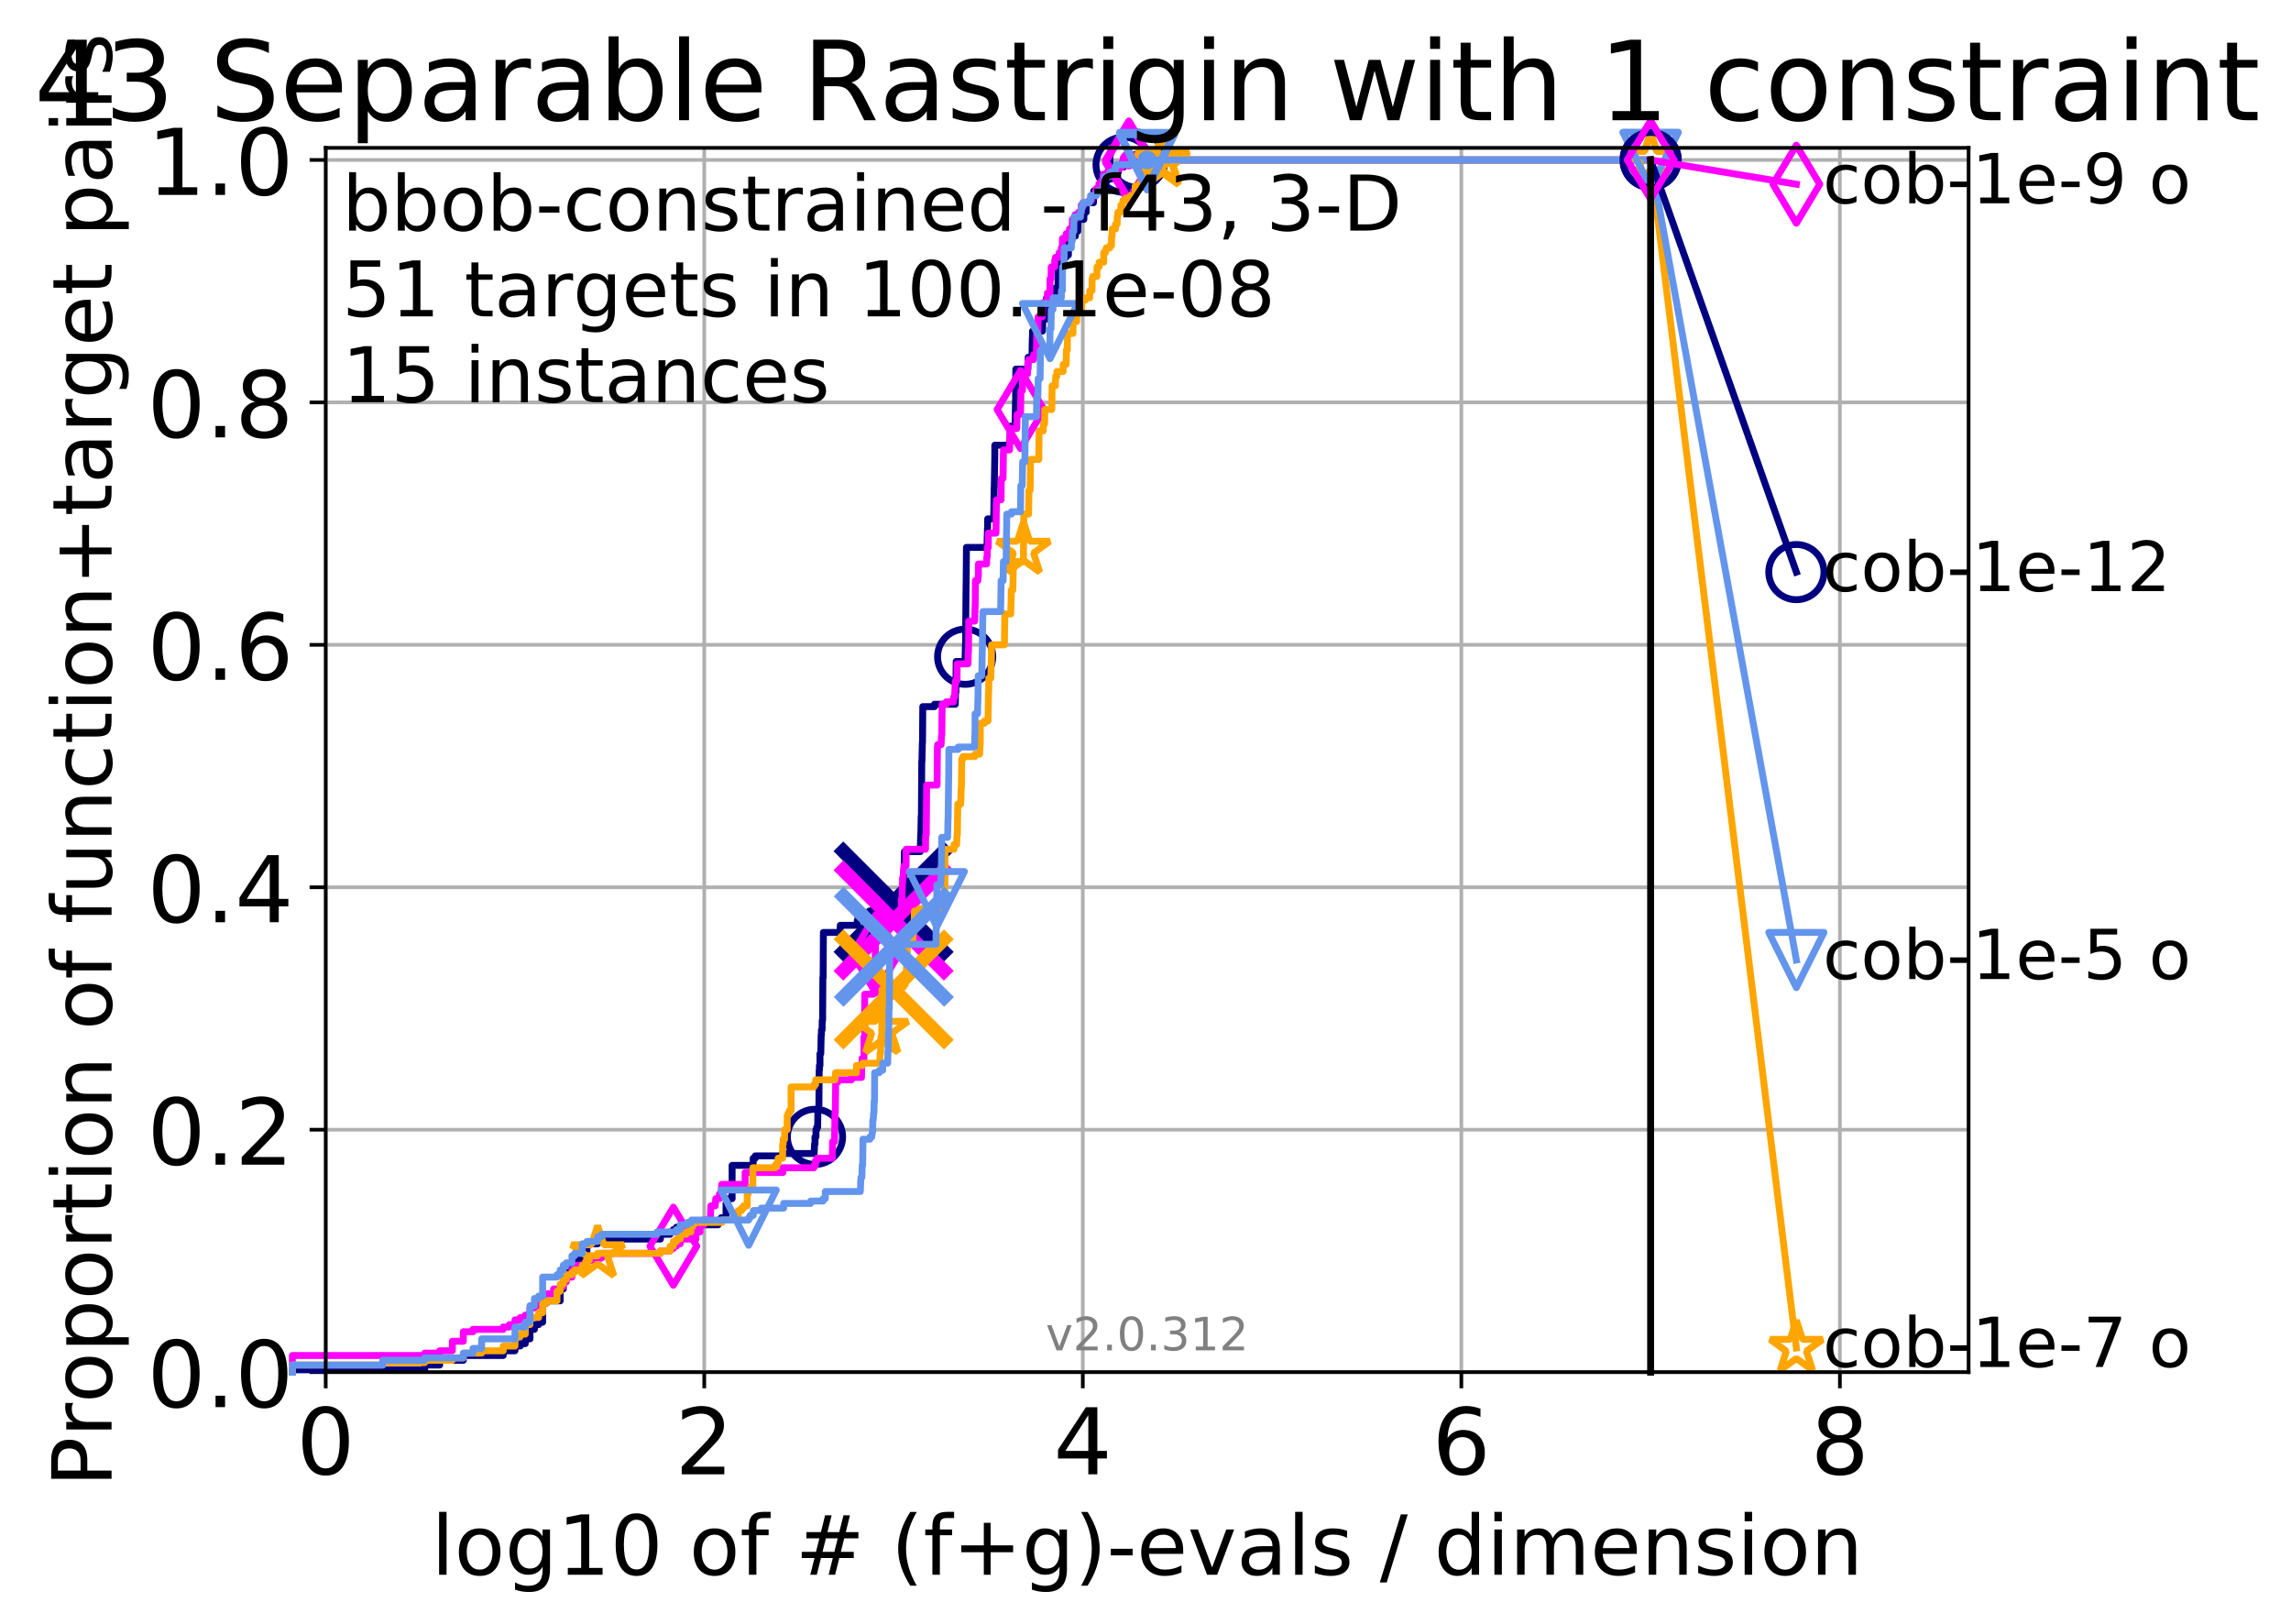 <?xml version="1.0" encoding="utf-8" standalone="no"?>
<!DOCTYPE svg PUBLIC "-//W3C//DTD SVG 1.1//EN"
  "http://www.w3.org/Graphics/SVG/1.1/DTD/svg11.dtd">
<!-- Created with matplotlib (http://matplotlib.org/) -->
<svg height="353pt" version="1.1" viewBox="0 0 498 353" width="498pt" xmlns="http://www.w3.org/2000/svg" xmlns:xlink="http://www.w3.org/1999/xlink">
 <defs>
  <style type="text/css">
*{stroke-linecap:butt;stroke-linejoin:round;}
  </style>
 </defs>
 <g id="figure_1">
  <g id="patch_1">
   <path d="M 0 353.222 
L 498.486 353.222 
L 498.486 0 
L 0 0 
z
" style="fill:#ffffff;"/>
  </g>
  <g id="axes_1">
   <g id="patch_2">
    <path d="M 70.8 298.245 
L 427.92 298.245 
L 427.92 32.133 
L 70.8 32.133 
z
" style="fill:#ffffff;"/>
   </g>
   <g id="matplotlib.axis_1">
    <g id="xtick_1">
     <g id="line2d_1">
      <path clip-path="url(#p7cfbf2da0a)" d="M 70.8 298.245 
L 70.8 32.133 
" style="fill:none;stroke:#b0b0b0;stroke-linecap:square;stroke-width:0.8;"/>
     </g>
     <g id="line2d_2">
      <defs>
       <path d="M 0 0 
L 0 3.5 
" id="m6e7539e8d1" style="stroke:#000000;stroke-width:0.8;"/>
      </defs>
      <g>
       <use style="stroke:#000000;stroke-width:0.8;" x="70.8" xlink:href="#m6e7539e8d1" y="298.245"/>
      </g>
     </g>
     <g id="text_1">
      <!-- 0 -->
      <defs>
       <path d="M 31.781 66.406 
Q 24.172 66.406 20.328 58.906 
Q 16.5 51.422 16.5 36.375 
Q 16.5 21.391 20.328 13.891 
Q 24.172 6.391 31.781 6.391 
Q 39.453 6.391 43.281 13.891 
Q 47.125 21.391 47.125 36.375 
Q 47.125 51.422 43.281 58.906 
Q 39.453 66.406 31.781 66.406 
z
M 31.781 74.219 
Q 44.047 74.219 50.516 64.516 
Q 56.984 54.828 56.984 36.375 
Q 56.984 17.969 50.516 8.266 
Q 44.047 -1.422 31.781 -1.422 
Q 19.531 -1.422 13.062 8.266 
Q 6.594 17.969 6.594 36.375 
Q 6.594 54.828 13.062 64.516 
Q 19.531 74.219 31.781 74.219 
z
" id="DejaVuSans-30"/>
      </defs>
      <g transform="translate(64.438 320.442)scale(0.2 -0.2)">
       <use xlink:href="#DejaVuSans-30"/>
      </g>
     </g>
    </g>
    <g id="xtick_2">
     <g id="line2d_3">
      <path clip-path="url(#p7cfbf2da0a)" d="M 153.086 298.245 
L 153.086 32.133 
" style="fill:none;stroke:#b0b0b0;stroke-linecap:square;stroke-width:0.8;"/>
     </g>
     <g id="line2d_4">
      <g>
       <use style="stroke:#000000;stroke-width:0.8;" x="153.086" xlink:href="#m6e7539e8d1" y="298.245"/>
      </g>
     </g>
     <g id="text_2">
      <!-- 2 -->
      <defs>
       <path d="M 19.188 8.297 
L 53.609 8.297 
L 53.609 0 
L 7.328 0 
L 7.328 8.297 
Q 12.938 14.109 22.625 23.891 
Q 32.328 33.688 34.812 36.531 
Q 39.547 41.844 41.422 45.531 
Q 43.312 49.219 43.312 52.781 
Q 43.312 58.594 39.234 62.25 
Q 35.156 65.922 28.609 65.922 
Q 23.969 65.922 18.812 64.312 
Q 13.672 62.703 7.812 59.422 
L 7.812 69.391 
Q 13.766 71.781 18.938 73 
Q 24.125 74.219 28.422 74.219 
Q 39.75 74.219 46.484 68.547 
Q 53.219 62.891 53.219 53.422 
Q 53.219 48.922 51.531 44.891 
Q 49.859 40.875 45.406 35.406 
Q 44.188 33.984 37.641 27.219 
Q 31.109 20.453 19.188 8.297 
z
" id="DejaVuSans-32"/>
      </defs>
      <g transform="translate(146.723 320.442)scale(0.2 -0.2)">
       <use xlink:href="#DejaVuSans-32"/>
      </g>
     </g>
    </g>
    <g id="xtick_3">
     <g id="line2d_5">
      <path clip-path="url(#p7cfbf2da0a)" d="M 235.371 298.245 
L 235.371 32.133 
" style="fill:none;stroke:#b0b0b0;stroke-linecap:square;stroke-width:0.8;"/>
     </g>
     <g id="line2d_6">
      <g>
       <use style="stroke:#000000;stroke-width:0.8;" x="235.371" xlink:href="#m6e7539e8d1" y="298.245"/>
      </g>
     </g>
     <g id="text_3">
      <!-- 4 -->
      <defs>
       <path d="M 37.797 64.312 
L 12.891 25.391 
L 37.797 25.391 
z
M 35.203 72.906 
L 47.609 72.906 
L 47.609 25.391 
L 58.016 25.391 
L 58.016 17.188 
L 47.609 17.188 
L 47.609 0 
L 37.797 0 
L 37.797 17.188 
L 4.891 17.188 
L 4.891 26.703 
z
" id="DejaVuSans-34"/>
      </defs>
      <g transform="translate(229.009 320.442)scale(0.2 -0.2)">
       <use xlink:href="#DejaVuSans-34"/>
      </g>
     </g>
    </g>
    <g id="xtick_4">
     <g id="line2d_7">
      <path clip-path="url(#p7cfbf2da0a)" d="M 317.657 298.245 
L 317.657 32.133 
" style="fill:none;stroke:#b0b0b0;stroke-linecap:square;stroke-width:0.8;"/>
     </g>
     <g id="line2d_8">
      <g>
       <use style="stroke:#000000;stroke-width:0.8;" x="317.657" xlink:href="#m6e7539e8d1" y="298.245"/>
      </g>
     </g>
     <g id="text_4">
      <!-- 6 -->
      <defs>
       <path d="M 33.016 40.375 
Q 26.375 40.375 22.484 35.828 
Q 18.609 31.297 18.609 23.391 
Q 18.609 15.531 22.484 10.953 
Q 26.375 6.391 33.016 6.391 
Q 39.656 6.391 43.531 10.953 
Q 47.406 15.531 47.406 23.391 
Q 47.406 31.297 43.531 35.828 
Q 39.656 40.375 33.016 40.375 
z
M 52.594 71.297 
L 52.594 62.312 
Q 48.875 64.062 45.094 64.984 
Q 41.312 65.922 37.594 65.922 
Q 27.828 65.922 22.672 59.328 
Q 17.531 52.734 16.797 39.406 
Q 19.672 43.656 24.016 45.922 
Q 28.375 48.188 33.594 48.188 
Q 44.578 48.188 50.953 41.516 
Q 57.328 34.859 57.328 23.391 
Q 57.328 12.156 50.688 5.359 
Q 44.047 -1.422 33.016 -1.422 
Q 20.359 -1.422 13.672 8.266 
Q 6.984 17.969 6.984 36.375 
Q 6.984 53.656 15.188 63.938 
Q 23.391 74.219 37.203 74.219 
Q 40.922 74.219 44.703 73.484 
Q 48.484 72.75 52.594 71.297 
z
" id="DejaVuSans-36"/>
      </defs>
      <g transform="translate(311.295 320.442)scale(0.2 -0.2)">
       <use xlink:href="#DejaVuSans-36"/>
      </g>
     </g>
    </g>
    <g id="xtick_5">
     <g id="line2d_9">
      <path clip-path="url(#p7cfbf2da0a)" d="M 399.943 298.245 
L 399.943 32.133 
" style="fill:none;stroke:#b0b0b0;stroke-linecap:square;stroke-width:0.8;"/>
     </g>
     <g id="line2d_10">
      <g>
       <use style="stroke:#000000;stroke-width:0.8;" x="399.943" xlink:href="#m6e7539e8d1" y="298.245"/>
      </g>
     </g>
     <g id="text_5">
      <!-- 8 -->
      <defs>
       <path d="M 31.781 34.625 
Q 24.75 34.625 20.719 30.859 
Q 16.703 27.094 16.703 20.516 
Q 16.703 13.922 20.719 10.156 
Q 24.75 6.391 31.781 6.391 
Q 38.812 6.391 42.859 10.172 
Q 46.922 13.969 46.922 20.516 
Q 46.922 27.094 42.891 30.859 
Q 38.875 34.625 31.781 34.625 
z
M 21.922 38.812 
Q 15.578 40.375 12.031 44.719 
Q 8.5 49.078 8.5 55.328 
Q 8.5 64.062 14.719 69.141 
Q 20.953 74.219 31.781 74.219 
Q 42.672 74.219 48.875 69.141 
Q 55.078 64.062 55.078 55.328 
Q 55.078 49.078 51.531 44.719 
Q 48 40.375 41.703 38.812 
Q 48.828 37.156 52.797 32.312 
Q 56.781 27.484 56.781 20.516 
Q 56.781 9.906 50.312 4.234 
Q 43.844 -1.422 31.781 -1.422 
Q 19.734 -1.422 13.25 4.234 
Q 6.781 9.906 6.781 20.516 
Q 6.781 27.484 10.781 32.312 
Q 14.797 37.156 21.922 38.812 
z
M 18.312 54.391 
Q 18.312 48.734 21.844 45.562 
Q 25.391 42.391 31.781 42.391 
Q 38.141 42.391 41.719 45.562 
Q 45.312 48.734 45.312 54.391 
Q 45.312 60.062 41.719 63.234 
Q 38.141 66.406 31.781 66.406 
Q 25.391 66.406 21.844 63.234 
Q 18.312 60.062 18.312 54.391 
z
" id="DejaVuSans-38"/>
      </defs>
      <g transform="translate(393.58 320.442)scale(0.2 -0.2)">
       <use xlink:href="#DejaVuSans-38"/>
      </g>
     </g>
    </g>
    <g id="text_6">
     <!-- log10 of # (f+g)-evals / dimension -->
     <defs>
      <path d="M 9.422 75.984 
L 18.406 75.984 
L 18.406 0 
L 9.422 0 
z
" id="DejaVuSans-6c"/>
      <path d="M 30.609 48.391 
Q 23.391 48.391 19.188 42.75 
Q 14.984 37.109 14.984 27.297 
Q 14.984 17.484 19.156 11.844 
Q 23.344 6.203 30.609 6.203 
Q 37.797 6.203 41.984 11.859 
Q 46.188 17.531 46.188 27.297 
Q 46.188 37.016 41.984 42.703 
Q 37.797 48.391 30.609 48.391 
z
M 30.609 56 
Q 42.328 56 49.016 48.375 
Q 55.719 40.766 55.719 27.297 
Q 55.719 13.875 49.016 6.219 
Q 42.328 -1.422 30.609 -1.422 
Q 18.844 -1.422 12.172 6.219 
Q 5.516 13.875 5.516 27.297 
Q 5.516 40.766 12.172 48.375 
Q 18.844 56 30.609 56 
z
" id="DejaVuSans-6f"/>
      <path d="M 45.406 27.984 
Q 45.406 37.75 41.375 43.109 
Q 37.359 48.484 30.078 48.484 
Q 22.859 48.484 18.828 43.109 
Q 14.797 37.75 14.797 27.984 
Q 14.797 18.266 18.828 12.891 
Q 22.859 7.516 30.078 7.516 
Q 37.359 7.516 41.375 12.891 
Q 45.406 18.266 45.406 27.984 
z
M 54.391 6.781 
Q 54.391 -7.172 48.188 -13.984 
Q 42 -20.797 29.203 -20.797 
Q 24.469 -20.797 20.266 -20.094 
Q 16.062 -19.391 12.109 -17.922 
L 12.109 -9.188 
Q 16.062 -11.328 19.922 -12.344 
Q 23.781 -13.375 27.781 -13.375 
Q 36.625 -13.375 41.016 -8.766 
Q 45.406 -4.156 45.406 5.172 
L 45.406 9.625 
Q 42.625 4.781 38.281 2.391 
Q 33.938 0 27.875 0 
Q 17.828 0 11.672 7.656 
Q 5.516 15.328 5.516 27.984 
Q 5.516 40.672 11.672 48.328 
Q 17.828 56 27.875 56 
Q 33.938 56 38.281 53.609 
Q 42.625 51.219 45.406 46.391 
L 45.406 54.688 
L 54.391 54.688 
z
" id="DejaVuSans-67"/>
      <path d="M 12.406 8.297 
L 28.516 8.297 
L 28.516 63.922 
L 10.984 60.406 
L 10.984 69.391 
L 28.422 72.906 
L 38.281 72.906 
L 38.281 8.297 
L 54.391 8.297 
L 54.391 0 
L 12.406 0 
z
" id="DejaVuSans-31"/>
      <path id="DejaVuSans-20"/>
      <path d="M 37.109 75.984 
L 37.109 68.5 
L 28.516 68.5 
Q 23.688 68.5 21.797 66.547 
Q 19.922 64.594 19.922 59.516 
L 19.922 54.688 
L 34.719 54.688 
L 34.719 47.703 
L 19.922 47.703 
L 19.922 0 
L 10.891 0 
L 10.891 47.703 
L 2.297 47.703 
L 2.297 54.688 
L 10.891 54.688 
L 10.891 58.5 
Q 10.891 67.625 15.141 71.797 
Q 19.391 75.984 28.609 75.984 
z
" id="DejaVuSans-66"/>
      <path d="M 51.125 44 
L 36.922 44 
L 32.812 27.688 
L 47.125 27.688 
z
M 43.797 71.781 
L 38.719 51.516 
L 52.984 51.516 
L 58.109 71.781 
L 65.922 71.781 
L 60.891 51.516 
L 76.125 51.516 
L 76.125 44 
L 58.984 44 
L 54.984 27.688 
L 70.516 27.688 
L 70.516 20.219 
L 53.078 20.219 
L 48 0 
L 40.188 0 
L 45.219 20.219 
L 30.906 20.219 
L 25.875 0 
L 18.016 0 
L 23.094 20.219 
L 7.719 20.219 
L 7.719 27.688 
L 24.906 27.688 
L 29 44 
L 13.281 44 
L 13.281 51.516 
L 30.906 51.516 
L 35.891 71.781 
z
" id="DejaVuSans-23"/>
      <path d="M 31 75.875 
Q 24.469 64.656 21.281 53.656 
Q 18.109 42.672 18.109 31.391 
Q 18.109 20.125 21.312 9.062 
Q 24.516 -2 31 -13.188 
L 23.188 -13.188 
Q 15.875 -1.703 12.234 9.375 
Q 8.594 20.453 8.594 31.391 
Q 8.594 42.281 12.203 53.312 
Q 15.828 64.359 23.188 75.875 
z
" id="DejaVuSans-28"/>
      <path d="M 46 62.703 
L 46 35.5 
L 73.188 35.5 
L 73.188 27.203 
L 46 27.203 
L 46 0 
L 37.797 0 
L 37.797 27.203 
L 10.594 27.203 
L 10.594 35.5 
L 37.797 35.5 
L 37.797 62.703 
z
" id="DejaVuSans-2b"/>
      <path d="M 8.016 75.875 
L 15.828 75.875 
Q 23.141 64.359 26.781 53.312 
Q 30.422 42.281 30.422 31.391 
Q 30.422 20.453 26.781 9.375 
Q 23.141 -1.703 15.828 -13.188 
L 8.016 -13.188 
Q 14.5 -2 17.703 9.062 
Q 20.906 20.125 20.906 31.391 
Q 20.906 42.672 17.703 53.656 
Q 14.5 64.656 8.016 75.875 
z
" id="DejaVuSans-29"/>
      <path d="M 4.891 31.391 
L 31.203 31.391 
L 31.203 23.391 
L 4.891 23.391 
z
" id="DejaVuSans-2d"/>
      <path d="M 56.203 29.594 
L 56.203 25.203 
L 14.891 25.203 
Q 15.484 15.922 20.484 11.062 
Q 25.484 6.203 34.422 6.203 
Q 39.594 6.203 44.453 7.469 
Q 49.312 8.734 54.109 11.281 
L 54.109 2.781 
Q 49.266 0.734 44.188 -0.344 
Q 39.109 -1.422 33.891 -1.422 
Q 20.797 -1.422 13.156 6.188 
Q 5.516 13.812 5.516 26.812 
Q 5.516 40.234 12.766 48.109 
Q 20.016 56 32.328 56 
Q 43.359 56 49.781 48.891 
Q 56.203 41.797 56.203 29.594 
z
M 47.219 32.234 
Q 47.125 39.594 43.094 43.984 
Q 39.062 48.391 32.422 48.391 
Q 24.906 48.391 20.391 44.141 
Q 15.875 39.891 15.188 32.172 
z
" id="DejaVuSans-65"/>
      <path d="M 2.984 54.688 
L 12.5 54.688 
L 29.594 8.797 
L 46.688 54.688 
L 56.203 54.688 
L 35.688 0 
L 23.484 0 
z
" id="DejaVuSans-76"/>
      <path d="M 34.281 27.484 
Q 23.391 27.484 19.188 25 
Q 14.984 22.516 14.984 16.5 
Q 14.984 11.719 18.141 8.906 
Q 21.297 6.109 26.703 6.109 
Q 34.188 6.109 38.703 11.406 
Q 43.219 16.703 43.219 25.484 
L 43.219 27.484 
z
M 52.203 31.203 
L 52.203 0 
L 43.219 0 
L 43.219 8.297 
Q 40.141 3.328 35.547 0.953 
Q 30.953 -1.422 24.312 -1.422 
Q 15.922 -1.422 10.953 3.297 
Q 6 8.016 6 15.922 
Q 6 25.141 12.172 29.828 
Q 18.359 34.516 30.609 34.516 
L 43.219 34.516 
L 43.219 35.406 
Q 43.219 41.609 39.141 45 
Q 35.062 48.391 27.688 48.391 
Q 23 48.391 18.547 47.266 
Q 14.109 46.141 10.016 43.891 
L 10.016 52.203 
Q 14.938 54.109 19.578 55.047 
Q 24.219 56 28.609 56 
Q 40.484 56 46.344 49.844 
Q 52.203 43.703 52.203 31.203 
z
" id="DejaVuSans-61"/>
      <path d="M 44.281 53.078 
L 44.281 44.578 
Q 40.484 46.531 36.375 47.5 
Q 32.281 48.484 27.875 48.484 
Q 21.188 48.484 17.844 46.438 
Q 14.5 44.391 14.5 40.281 
Q 14.5 37.156 16.891 35.375 
Q 19.281 33.594 26.516 31.984 
L 29.594 31.297 
Q 39.156 29.25 43.188 25.516 
Q 47.219 21.781 47.219 15.094 
Q 47.219 7.469 41.188 3.016 
Q 35.156 -1.422 24.609 -1.422 
Q 20.219 -1.422 15.453 -0.562 
Q 10.688 0.297 5.422 2 
L 5.422 11.281 
Q 10.406 8.688 15.234 7.391 
Q 20.062 6.109 24.812 6.109 
Q 31.156 6.109 34.562 8.281 
Q 37.984 10.453 37.984 14.406 
Q 37.984 18.062 35.516 20.016 
Q 33.062 21.969 24.703 23.781 
L 21.578 24.516 
Q 13.234 26.266 9.516 29.906 
Q 5.812 33.547 5.812 39.891 
Q 5.812 47.609 11.281 51.797 
Q 16.75 56 26.812 56 
Q 31.781 56 36.172 55.266 
Q 40.578 54.547 44.281 53.078 
z
" id="DejaVuSans-73"/>
      <path d="M 25.391 72.906 
L 33.688 72.906 
L 8.297 -9.281 
L 0 -9.281 
z
" id="DejaVuSans-2f"/>
      <path d="M 45.406 46.391 
L 45.406 75.984 
L 54.391 75.984 
L 54.391 0 
L 45.406 0 
L 45.406 8.203 
Q 42.578 3.328 38.25 0.953 
Q 33.938 -1.422 27.875 -1.422 
Q 17.969 -1.422 11.734 6.484 
Q 5.516 14.406 5.516 27.297 
Q 5.516 40.188 11.734 48.094 
Q 17.969 56 27.875 56 
Q 33.938 56 38.25 53.625 
Q 42.578 51.266 45.406 46.391 
z
M 14.797 27.297 
Q 14.797 17.391 18.875 11.75 
Q 22.953 6.109 30.078 6.109 
Q 37.203 6.109 41.297 11.75 
Q 45.406 17.391 45.406 27.297 
Q 45.406 37.203 41.297 42.844 
Q 37.203 48.484 30.078 48.484 
Q 22.953 48.484 18.875 42.844 
Q 14.797 37.203 14.797 27.297 
z
" id="DejaVuSans-64"/>
      <path d="M 9.422 54.688 
L 18.406 54.688 
L 18.406 0 
L 9.422 0 
z
M 9.422 75.984 
L 18.406 75.984 
L 18.406 64.594 
L 9.422 64.594 
z
" id="DejaVuSans-69"/>
      <path d="M 52 44.188 
Q 55.375 50.25 60.062 53.125 
Q 64.75 56 71.094 56 
Q 79.641 56 84.281 50.016 
Q 88.922 44.047 88.922 33.016 
L 88.922 0 
L 79.891 0 
L 79.891 32.719 
Q 79.891 40.578 77.094 44.375 
Q 74.312 48.188 68.609 48.188 
Q 61.625 48.188 57.562 43.547 
Q 53.516 38.922 53.516 30.906 
L 53.516 0 
L 44.484 0 
L 44.484 32.719 
Q 44.484 40.625 41.703 44.406 
Q 38.922 48.188 33.109 48.188 
Q 26.219 48.188 22.156 43.531 
Q 18.109 38.875 18.109 30.906 
L 18.109 0 
L 9.078 0 
L 9.078 54.688 
L 18.109 54.688 
L 18.109 46.188 
Q 21.188 51.219 25.484 53.609 
Q 29.781 56 35.688 56 
Q 41.656 56 45.828 52.969 
Q 50 49.953 52 44.188 
z
" id="DejaVuSans-6d"/>
      <path d="M 54.891 33.016 
L 54.891 0 
L 45.906 0 
L 45.906 32.719 
Q 45.906 40.484 42.875 44.328 
Q 39.844 48.188 33.797 48.188 
Q 26.516 48.188 22.312 43.547 
Q 18.109 38.922 18.109 30.906 
L 18.109 0 
L 9.078 0 
L 9.078 54.688 
L 18.109 54.688 
L 18.109 46.188 
Q 21.344 51.125 25.703 53.562 
Q 30.078 56 35.797 56 
Q 45.219 56 50.047 50.172 
Q 54.891 44.344 54.891 33.016 
z
" id="DejaVuSans-6e"/>
     </defs>
     <g transform="translate(93.753 342.279)scale(0.18 -0.18)">
      <use xlink:href="#DejaVuSans-6c"/>
      <use x="27.783" xlink:href="#DejaVuSans-6f"/>
      <use x="88.965" xlink:href="#DejaVuSans-67"/>
      <use x="152.441" xlink:href="#DejaVuSans-31"/>
      <use x="216.064" xlink:href="#DejaVuSans-30"/>
      <use x="279.688" xlink:href="#DejaVuSans-20"/>
      <use x="311.475" xlink:href="#DejaVuSans-6f"/>
      <use x="372.656" xlink:href="#DejaVuSans-66"/>
      <use x="407.861" xlink:href="#DejaVuSans-20"/>
      <use x="439.648" xlink:href="#DejaVuSans-23"/>
      <use x="523.438" xlink:href="#DejaVuSans-20"/>
      <use x="555.225" xlink:href="#DejaVuSans-28"/>
      <use x="594.238" xlink:href="#DejaVuSans-66"/>
      <use x="629.443" xlink:href="#DejaVuSans-2b"/>
      <use x="713.232" xlink:href="#DejaVuSans-67"/>
      <use x="776.709" xlink:href="#DejaVuSans-29"/>
      <use x="815.723" xlink:href="#DejaVuSans-2d"/>
      <use x="851.807" xlink:href="#DejaVuSans-65"/>
      <use x="913.33" xlink:href="#DejaVuSans-76"/>
      <use x="972.51" xlink:href="#DejaVuSans-61"/>
      <use x="1033.789" xlink:href="#DejaVuSans-6c"/>
      <use x="1061.572" xlink:href="#DejaVuSans-73"/>
      <use x="1113.672" xlink:href="#DejaVuSans-20"/>
      <use x="1145.459" xlink:href="#DejaVuSans-2f"/>
      <use x="1179.15" xlink:href="#DejaVuSans-20"/>
      <use x="1210.938" xlink:href="#DejaVuSans-64"/>
      <use x="1274.414" xlink:href="#DejaVuSans-69"/>
      <use x="1302.197" xlink:href="#DejaVuSans-6d"/>
      <use x="1399.609" xlink:href="#DejaVuSans-65"/>
      <use x="1461.133" xlink:href="#DejaVuSans-6e"/>
      <use x="1524.512" xlink:href="#DejaVuSans-73"/>
      <use x="1576.611" xlink:href="#DejaVuSans-69"/>
      <use x="1604.395" xlink:href="#DejaVuSans-6f"/>
      <use x="1665.576" xlink:href="#DejaVuSans-6e"/>
     </g>
    </g>
   </g>
   <g id="matplotlib.axis_2">
    <g id="ytick_1">
     <g id="line2d_11">
      <path clip-path="url(#p7cfbf2da0a)" d="M 70.8 298.245 
L 427.92 298.245 
" style="fill:none;stroke:#b0b0b0;stroke-linecap:square;stroke-width:0.8;"/>
     </g>
     <g id="line2d_12">
      <defs>
       <path d="M 0 0 
L -3.5 0 
" id="mf1537726be" style="stroke:#000000;stroke-width:0.8;"/>
      </defs>
      <g>
       <use style="stroke:#000000;stroke-width:0.8;" x="70.8" xlink:href="#mf1537726be" y="298.245"/>
      </g>
     </g>
     <g id="text_7">
      <!-- 0.0 -->
      <defs>
       <path d="M 10.688 12.406 
L 21 12.406 
L 21 0 
L 10.688 0 
z
" id="DejaVuSans-2e"/>
      </defs>
      <g transform="translate(31.994 305.844)scale(0.2 -0.2)">
       <use xlink:href="#DejaVuSans-30"/>
       <use x="63.623" xlink:href="#DejaVuSans-2e"/>
       <use x="95.41" xlink:href="#DejaVuSans-30"/>
      </g>
     </g>
    </g>
    <g id="ytick_2">
     <g id="line2d_13">
      <path clip-path="url(#p7cfbf2da0a)" d="M 70.8 245.55 
L 427.92 245.55 
" style="fill:none;stroke:#b0b0b0;stroke-linecap:square;stroke-width:0.8;"/>
     </g>
     <g id="line2d_14">
      <g>
       <use style="stroke:#000000;stroke-width:0.8;" x="70.8" xlink:href="#mf1537726be" y="245.55"/>
      </g>
     </g>
     <g id="text_8">
      <!-- 0.2 -->
      <g transform="translate(31.994 253.148)scale(0.2 -0.2)">
       <use xlink:href="#DejaVuSans-30"/>
       <use x="63.623" xlink:href="#DejaVuSans-2e"/>
       <use x="95.41" xlink:href="#DejaVuSans-32"/>
      </g>
     </g>
    </g>
    <g id="ytick_3">
     <g id="line2d_15">
      <path clip-path="url(#p7cfbf2da0a)" d="M 70.8 192.854 
L 427.92 192.854 
" style="fill:none;stroke:#b0b0b0;stroke-linecap:square;stroke-width:0.8;"/>
     </g>
     <g id="line2d_16">
      <g>
       <use style="stroke:#000000;stroke-width:0.8;" x="70.8" xlink:href="#mf1537726be" y="192.854"/>
      </g>
     </g>
     <g id="text_9">
      <!-- 0.4 -->
      <g transform="translate(31.994 200.453)scale(0.2 -0.2)">
       <use xlink:href="#DejaVuSans-30"/>
       <use x="63.623" xlink:href="#DejaVuSans-2e"/>
       <use x="95.41" xlink:href="#DejaVuSans-34"/>
      </g>
     </g>
    </g>
    <g id="ytick_4">
     <g id="line2d_17">
      <path clip-path="url(#p7cfbf2da0a)" d="M 70.8 140.159 
L 427.92 140.159 
" style="fill:none;stroke:#b0b0b0;stroke-linecap:square;stroke-width:0.8;"/>
     </g>
     <g id="line2d_18">
      <g>
       <use style="stroke:#000000;stroke-width:0.8;" x="70.8" xlink:href="#mf1537726be" y="140.159"/>
      </g>
     </g>
     <g id="text_10">
      <!-- 0.6 -->
      <g transform="translate(31.994 147.757)scale(0.2 -0.2)">
       <use xlink:href="#DejaVuSans-30"/>
       <use x="63.623" xlink:href="#DejaVuSans-2e"/>
       <use x="95.41" xlink:href="#DejaVuSans-36"/>
      </g>
     </g>
    </g>
    <g id="ytick_5">
     <g id="line2d_19">
      <path clip-path="url(#p7cfbf2da0a)" d="M 70.8 87.464 
L 427.92 87.464 
" style="fill:none;stroke:#b0b0b0;stroke-linecap:square;stroke-width:0.8;"/>
     </g>
     <g id="line2d_20">
      <g>
       <use style="stroke:#000000;stroke-width:0.8;" x="70.8" xlink:href="#mf1537726be" y="87.464"/>
      </g>
     </g>
     <g id="text_11">
      <!-- 0.8 -->
      <g transform="translate(31.994 95.062)scale(0.2 -0.2)">
       <use xlink:href="#DejaVuSans-30"/>
       <use x="63.623" xlink:href="#DejaVuSans-2e"/>
       <use x="95.41" xlink:href="#DejaVuSans-38"/>
      </g>
     </g>
    </g>
    <g id="ytick_6">
     <g id="line2d_21">
      <path clip-path="url(#p7cfbf2da0a)" d="M 70.8 34.768 
L 427.92 34.768 
" style="fill:none;stroke:#b0b0b0;stroke-linecap:square;stroke-width:0.8;"/>
     </g>
     <g id="line2d_22">
      <g>
       <use style="stroke:#000000;stroke-width:0.8;" x="70.8" xlink:href="#mf1537726be" y="34.768"/>
      </g>
     </g>
     <g id="text_12">
      <!-- 1.0 -->
      <g transform="translate(31.994 42.367)scale(0.2 -0.2)">
       <use xlink:href="#DejaVuSans-31"/>
       <use x="63.623" xlink:href="#DejaVuSans-2e"/>
       <use x="95.41" xlink:href="#DejaVuSans-30"/>
      </g>
     </g>
    </g>
    <g id="text_13">
     <!-- Proportion of function+target pairs -->
     <defs>
      <path d="M 19.672 64.797 
L 19.672 37.406 
L 32.078 37.406 
Q 38.969 37.406 42.719 40.969 
Q 46.484 44.531 46.484 51.125 
Q 46.484 57.672 42.719 61.234 
Q 38.969 64.797 32.078 64.797 
z
M 9.812 72.906 
L 32.078 72.906 
Q 44.344 72.906 50.609 67.359 
Q 56.891 61.812 56.891 51.125 
Q 56.891 40.328 50.609 34.812 
Q 44.344 29.297 32.078 29.297 
L 19.672 29.297 
L 19.672 0 
L 9.812 0 
z
" id="DejaVuSans-50"/>
      <path d="M 41.109 46.297 
Q 39.594 47.172 37.812 47.578 
Q 36.031 48 33.891 48 
Q 26.266 48 22.188 43.047 
Q 18.109 38.094 18.109 28.812 
L 18.109 0 
L 9.078 0 
L 9.078 54.688 
L 18.109 54.688 
L 18.109 46.188 
Q 20.953 51.172 25.484 53.578 
Q 30.031 56 36.531 56 
Q 37.453 56 38.578 55.875 
Q 39.703 55.766 41.062 55.516 
z
" id="DejaVuSans-72"/>
      <path d="M 18.109 8.203 
L 18.109 -20.797 
L 9.078 -20.797 
L 9.078 54.688 
L 18.109 54.688 
L 18.109 46.391 
Q 20.953 51.266 25.266 53.625 
Q 29.594 56 35.594 56 
Q 45.562 56 51.781 48.094 
Q 58.016 40.188 58.016 27.297 
Q 58.016 14.406 51.781 6.484 
Q 45.562 -1.422 35.594 -1.422 
Q 29.594 -1.422 25.266 0.953 
Q 20.953 3.328 18.109 8.203 
z
M 48.688 27.297 
Q 48.688 37.203 44.609 42.844 
Q 40.531 48.484 33.406 48.484 
Q 26.266 48.484 22.188 42.844 
Q 18.109 37.203 18.109 27.297 
Q 18.109 17.391 22.188 11.75 
Q 26.266 6.109 33.406 6.109 
Q 40.531 6.109 44.609 11.75 
Q 48.688 17.391 48.688 27.297 
z
" id="DejaVuSans-70"/>
      <path d="M 18.312 70.219 
L 18.312 54.688 
L 36.812 54.688 
L 36.812 47.703 
L 18.312 47.703 
L 18.312 18.016 
Q 18.312 11.328 20.141 9.422 
Q 21.969 7.516 27.594 7.516 
L 36.812 7.516 
L 36.812 0 
L 27.594 0 
Q 17.188 0 13.234 3.875 
Q 9.281 7.766 9.281 18.016 
L 9.281 47.703 
L 2.688 47.703 
L 2.688 54.688 
L 9.281 54.688 
L 9.281 70.219 
z
" id="DejaVuSans-74"/>
      <path d="M 8.5 21.578 
L 8.5 54.688 
L 17.484 54.688 
L 17.484 21.922 
Q 17.484 14.156 20.5 10.266 
Q 23.531 6.391 29.594 6.391 
Q 36.859 6.391 41.078 11.031 
Q 45.312 15.672 45.312 23.688 
L 45.312 54.688 
L 54.297 54.688 
L 54.297 0 
L 45.312 0 
L 45.312 8.406 
Q 42.047 3.422 37.719 1 
Q 33.406 -1.422 27.688 -1.422 
Q 18.266 -1.422 13.375 4.438 
Q 8.5 10.297 8.5 21.578 
z
M 31.109 56 
z
" id="DejaVuSans-75"/>
      <path d="M 48.781 52.594 
L 48.781 44.188 
Q 44.969 46.297 41.141 47.344 
Q 37.312 48.391 33.406 48.391 
Q 24.656 48.391 19.812 42.844 
Q 14.984 37.312 14.984 27.297 
Q 14.984 17.281 19.812 11.734 
Q 24.656 6.203 33.406 6.203 
Q 37.312 6.203 41.141 7.25 
Q 44.969 8.297 48.781 10.406 
L 48.781 2.094 
Q 45.016 0.344 40.984 -0.531 
Q 36.969 -1.422 32.422 -1.422 
Q 20.062 -1.422 12.781 6.344 
Q 5.516 14.109 5.516 27.297 
Q 5.516 40.672 12.859 48.328 
Q 20.219 56 33.016 56 
Q 37.156 56 41.109 55.141 
Q 45.062 54.297 48.781 52.594 
z
" id="DejaVuSans-63"/>
     </defs>
     <g transform="translate(24.25 323.179)rotate(-90)scale(0.18 -0.18)">
      <use xlink:href="#DejaVuSans-50"/>
      <use x="60.287" xlink:href="#DejaVuSans-72"/>
      <use x="101.369" xlink:href="#DejaVuSans-6f"/>
      <use x="162.551" xlink:href="#DejaVuSans-70"/>
      <use x="226.027" xlink:href="#DejaVuSans-6f"/>
      <use x="287.209" xlink:href="#DejaVuSans-72"/>
      <use x="328.322" xlink:href="#DejaVuSans-74"/>
      <use x="367.531" xlink:href="#DejaVuSans-69"/>
      <use x="395.314" xlink:href="#DejaVuSans-6f"/>
      <use x="456.496" xlink:href="#DejaVuSans-6e"/>
      <use x="519.875" xlink:href="#DejaVuSans-20"/>
      <use x="551.662" xlink:href="#DejaVuSans-6f"/>
      <use x="612.844" xlink:href="#DejaVuSans-66"/>
      <use x="648.049" xlink:href="#DejaVuSans-20"/>
      <use x="679.836" xlink:href="#DejaVuSans-66"/>
      <use x="715.041" xlink:href="#DejaVuSans-75"/>
      <use x="778.42" xlink:href="#DejaVuSans-6e"/>
      <use x="841.799" xlink:href="#DejaVuSans-63"/>
      <use x="896.779" xlink:href="#DejaVuSans-74"/>
      <use x="935.988" xlink:href="#DejaVuSans-69"/>
      <use x="963.771" xlink:href="#DejaVuSans-6f"/>
      <use x="1024.953" xlink:href="#DejaVuSans-6e"/>
      <use x="1088.332" xlink:href="#DejaVuSans-2b"/>
      <use x="1172.121" xlink:href="#DejaVuSans-74"/>
      <use x="1211.33" xlink:href="#DejaVuSans-61"/>
      <use x="1272.609" xlink:href="#DejaVuSans-72"/>
      <use x="1313.707" xlink:href="#DejaVuSans-67"/>
      <use x="1377.184" xlink:href="#DejaVuSans-65"/>
      <use x="1438.707" xlink:href="#DejaVuSans-74"/>
      <use x="1477.916" xlink:href="#DejaVuSans-20"/>
      <use x="1509.703" xlink:href="#DejaVuSans-70"/>
      <use x="1573.18" xlink:href="#DejaVuSans-61"/>
      <use x="1634.459" xlink:href="#DejaVuSans-69"/>
      <use x="1662.242" xlink:href="#DejaVuSans-72"/>
      <use x="1703.355" xlink:href="#DejaVuSans-73"/>
     </g>
    </g>
   </g>
   <g id="line2d_23">
    <defs>
     <path d="M 0 1.5 
C 0.398 1.5 0.779 1.342 1.061 1.061 
C 1.342 0.779 1.5 0.398 1.5 0 
C 1.5 -0.398 1.342 -0.779 1.061 -1.061 
C 0.779 -1.342 0.398 -1.5 0 -1.5 
C -0.398 -1.5 -0.779 -1.342 -1.061 -1.061 
C -1.342 -0.779 -1.5 -0.398 -1.5 0 
C -1.5 0.398 -1.342 0.779 -1.061 1.061 
C -0.779 1.342 -0.398 1.5 0 1.5 
z
" id="m378eadb84a" style="stroke:#000080;"/>
    </defs>
    <g>
     <use style="fill:#000080;stroke:#000080;" x="247.224" xlink:href="#m378eadb84a" y="34.768"/>
     <use style="fill:#000080;stroke:#000080;" x="247.224" xlink:href="#m378eadb84a" y="34.768"/>
    </g>
   </g>
   <g id="line2d_24">
    <path d="M 63.555 298.245 
L 63.555 297.729 
L 92.313 297.729 
L 92.313 296.696 
L 95.57 296.696 
L 95.57 295.662 
L 100.711 295.662 
L 100.711 294.629 
L 109.386 294.629 
L 109.386 293.596 
L 111.943 293.596 
L 111.943 292.563 
L 113.096 292.563 
L 113.096 292.046 
L 114.179 292.046 
L 114.179 291.013 
L 115.201 291.013 
L 115.201 288.946 
L 116.167 288.946 
L 116.167 287.913 
L 117.083 287.913 
L 117.083 287.396 
L 117.955 287.396 
L 117.955 283.263 
L 118.786 283.263 
L 118.786 282.747 
L 121.771 282.747 
L 121.771 280.164 
L 122.445 280.164 
L 122.445 276.547 
L 124.328 276.547 
L 124.328 274.997 
L 124.914 274.997 
L 124.914 274.481 
L 125.481 274.481 
L 125.481 273.964 
L 126.031 273.964 
L 126.031 273.448 
L 126.565 273.448 
L 126.565 272.414 
L 127.082 272.414 
L 127.082 271.898 
L 127.586 271.898 
L 127.586 270.348 
L 129.91 270.348 
L 129.91 269.831 
L 130.761 269.831 
L 130.761 269.315 
L 143.557 269.315 
L 143.557 268.281 
L 145.661 268.281 
L 145.661 267.765 
L 146.369 267.765 
L 146.369 267.248 
L 147.05 267.248 
L 147.05 266.731 
L 147.866 266.731 
L 147.866 266.215 
L 156.094 266.215 
L 156.194 265.182 
L 156.785 265.182 
L 156.785 264.665 
L 157.819 264.665 
L 157.819 261.565 
L 158.181 261.565 
L 158.181 260.532 
L 159.14 260.532 
L 159.14 253.299 
L 163.72 253.299 
L 163.72 251.749 
L 164.174 251.749 
L 164.174 251.233 
L 170.021 251.233 
L 170.021 250.716 
L 176.971 250.716 
L 177.065 248.65 
L 177.158 248.65 
L 177.158 247.1 
L 177.373 247.1 
L 177.373 245.55 
L 177.526 245.55 
L 177.526 245.033 
L 177.737 245.033 
L 177.797 240.9 
L 178.004 240.9 
L 178.063 232.634 
L 178.122 232.634 
L 178.122 231.601 
L 178.239 231.601 
L 178.239 229.018 
L 178.413 229.018 
L 178.5 224.885 
L 178.557 224.885 
L 178.557 223.852 
L 178.7 223.852 
L 178.728 221.785 
L 178.813 221.785 
L 178.869 212.486 
L 178.925 212.486 
L 178.981 202.67 
L 182.59 202.67 
L 182.658 201.12 
L 186.347 201.12 
L 186.347 200.087 
L 186.495 200.087 
L 186.495 198.537 
L 188.945 198.537 
L 188.945 198.021 
L 189.888 198.021 
L 189.903 196.987 
L 194.217 196.987 
L 194.217 195.954 
L 196.243 195.954 
L 196.312 192.854 
L 196.481 192.854 
L 196.591 185.622 
L 196.596 185.622 
L 196.596 185.105 
L 200.027 185.105 
L 200.13 181.489 
L 200.164 181.489 
L 200.241 177.356 
L 200.287 177.356 
L 200.364 165.474 
L 200.406 165.474 
L 200.498 161.341 
L 200.532 161.341 
L 200.586 153.591 
L 203.122 153.591 
L 203.122 153.075 
L 207.652 153.075 
L 207.705 150.491 
L 207.778 150.491 
L 207.848 143.775 
L 209.765 143.775 
L 209.862 140.159 
L 209.886 140.159 
L 209.995 127.243 
L 210.008 127.243 
L 210.084 118.978 
L 214.538 118.978 
L 214.647 114.845 
L 214.668 114.845 
L 214.695 112.778 
L 215.999 112.778 
L 216.1 106.062 
L 216.121 106.062 
L 216.23 99.863 
L 216.235 99.863 
L 216.25 96.763 
L 219.343 96.763 
L 219.343 96.246 
L 219.534 96.246 
L 219.631 92.63 
L 220.646 92.63 
L 220.751 86.947 
L 220.762 86.947 
L 220.814 80.231 
L 223.43 80.231 
L 223.497 77.648 
L 224.317 77.648 
L 224.396 73.515 
L 224.428 73.515 
L 224.444 71.965 
L 226.618 71.965 
L 226.674 69.382 
L 227.366 69.382 
L 227.476 65.249 
L 227.483 65.249 
L 227.483 64.732 
L 229.308 64.732 
L 229.367 62.666 
L 229.965 62.666 
L 230.067 55.95 
L 231.707 55.95 
L 231.707 55.433 
L 232.237 55.433 
L 232.317 51.3 
L 233.774 51.3 
L 233.782 50.267 
L 234.269 50.267 
L 234.325 47.684 
L 235.596 47.684 
L 235.635 46.134 
L 236.097 46.134 
L 236.13 44.067 
L 237.692 44.067 
L 237.76 41.484 
L 238.852 41.484 
L 238.852 40.968 
L 239.262 40.968 
L 239.267 39.934 
L 240.261 39.934 
L 240.261 39.418 
L 240.63 39.418 
L 240.63 38.901 
L 241.573 38.901 
L 241.573 38.385 
L 241.881 38.385 
L 241.885 37.351 
L 243.108 37.351 
L 243.132 36.318 
L 244.24 36.318 
L 244.24 35.801 
L 245.305 35.801 
L 245.305 35.285 
L 247.224 35.285 
L 247.224 34.768 
L 358.8 34.768 
L 358.8 34.768 
" style="fill:none;stroke:#000080;stroke-linecap:square;stroke-width:1.5;"/>
   </g>
   <g id="line2d_25">
    <defs>
     <path d="M 0 6 
C 1.591 6 3.117 5.368 4.243 4.243 
C 5.368 3.117 6 1.591 6 0 
C 6 -1.591 5.368 -3.117 4.243 -4.243 
C 3.117 -5.368 1.591 -6 0 -6 
C -1.591 -6 -3.117 -5.368 -4.243 -4.243 
C -5.368 -3.117 -6 -1.591 -6 0 
C -6 1.591 -5.368 3.117 -4.243 4.243 
C -3.117 5.368 -1.591 6 0 6 
z
" id="m891ae4c821" style="stroke:#000080;stroke-width:1.5;"/>
    </defs>
    <g>
     <use style="fill:none;stroke:#000080;stroke-width:1.5;" x="177.158" xlink:href="#m891ae4c821" y="247.1"/>
     <use style="fill:none;stroke:#000080;stroke-width:1.5;" x="209.799" xlink:href="#m891ae4c821" y="142.742"/>
     <use style="fill:none;stroke:#000080;stroke-width:1.5;" x="244.24" xlink:href="#m891ae4c821" y="35.801"/>
     <use style="fill:none;stroke:#000080;stroke-width:1.5;" x="247.224" xlink:href="#m891ae4c821" y="34.768"/>
     <use style="fill:none;stroke:#000080;stroke-width:1.5;" x="247.224" xlink:href="#m891ae4c821" y="34.768"/>
     <use style="fill:none;stroke:#000080;stroke-width:1.5;" x="358.8" xlink:href="#m891ae4c821" y="34.768"/>
    </g>
   </g>
   <g id="line2d_26"/>
   <g id="line2d_27">
    <path clip-path="url(#p7cfbf2da0a)" d="M 194.24 195.954 
" style="fill:none;stroke:#000080;stroke-linecap:square;stroke-width:1.5;"/>
    <defs>
     <path d="M -12 12 
L 12 -12 
M -12 -12 
L 12 12 
" id="mbf67f9b537" style="stroke:#000080;stroke-width:3;"/>
    </defs>
    <g clip-path="url(#p7cfbf2da0a)">
     <use style="fill:#000080;stroke:#000080;stroke-width:3;" x="194.24" xlink:href="#mbf67f9b537" y="195.954"/>
    </g>
   </g>
   <g id="line2d_28">
    <defs>
     <path d="M 0 1.5 
C 0.398 1.5 0.779 1.342 1.061 1.061 
C 1.342 0.779 1.5 0.398 1.5 0 
C 1.5 -0.398 1.342 -0.779 1.061 -1.061 
C 0.779 -1.342 0.398 -1.5 0 -1.5 
C -0.398 -1.5 -0.779 -1.342 -1.061 -1.061 
C -1.342 -0.779 -1.5 -0.398 -1.5 0 
C -1.5 0.398 -1.342 0.779 -1.061 1.061 
C -0.779 1.342 -0.398 1.5 0 1.5 
z
" id="m1396caca10" style="stroke:#ff00ff;"/>
    </defs>
    <g>
     <use style="fill:#ff00ff;stroke:#ff00ff;" x="245.384" xlink:href="#m1396caca10" y="34.768"/>
     <use style="fill:#ff00ff;stroke:#ff00ff;" x="245.384" xlink:href="#m1396caca10" y="34.768"/>
    </g>
   </g>
   <g id="line2d_29">
    <path d="M 63.555 298.245 
L 63.555 294.629 
L 92.313 294.629 
L 92.313 294.112 
L 95.57 294.112 
L 95.57 293.596 
L 98.325 293.596 
L 98.325 291.529 
L 100.711 291.529 
L 100.711 289.463 
L 102.815 289.463 
L 102.815 288.946 
L 109.386 288.946 
L 109.386 288.43 
L 110.71 288.43 
L 110.71 287.913 
L 111.943 287.913 
L 111.943 286.88 
L 113.096 286.88 
L 113.096 286.363 
L 114.179 286.363 
L 114.179 285.846 
L 115.201 285.846 
L 115.201 284.297 
L 116.167 284.297 
L 116.167 283.78 
L 117.083 283.78 
L 117.083 282.747 
L 117.955 282.747 
L 117.955 281.197 
L 120.341 281.197 
L 120.341 280.164 
L 121.771 280.164 
L 121.771 279.647 
L 122.445 279.647 
L 122.445 278.614 
L 123.095 278.614 
L 123.095 277.58 
L 124.328 277.58 
L 124.328 276.031 
L 124.914 276.031 
L 124.914 275.514 
L 125.481 275.514 
L 125.481 274.997 
L 127.082 274.997 
L 127.082 274.481 
L 127.586 274.481 
L 127.586 273.964 
L 129.91 273.964 
L 129.91 273.448 
L 130.761 273.448 
L 130.761 272.414 
L 143.557 272.414 
L 143.557 271.898 
L 145.661 271.898 
L 145.661 271.381 
L 146.369 271.381 
L 146.369 270.864 
L 147.05 270.864 
L 147.05 270.348 
L 147.866 270.348 
L 147.866 269.315 
L 151.269 269.315 
L 151.269 267.765 
L 152.169 267.765 
L 152.169 266.215 
L 153.026 266.215 
L 153.026 265.182 
L 154.406 265.182 
L 154.516 262.082 
L 155.479 262.082 
L 155.583 260.532 
L 156.393 260.532 
L 156.393 259.499 
L 156.785 259.499 
L 156.881 257.432 
L 161.961 257.432 
L 161.961 254.849 
L 170.182 254.849 
L 170.182 253.816 
L 176.924 253.816 
L 176.924 253.299 
L 177.266 253.299 
L 177.266 252.266 
L 177.601 252.266 
L 177.601 251.749 
L 180.914 251.749 
L 180.989 248.133 
L 181.409 248.133 
L 181.507 241.934 
L 181.579 241.934 
L 181.652 235.217 
L 182.115 235.217 
L 182.115 234.701 
L 185.091 234.701 
L 185.091 234.184 
L 187.267 234.184 
L 187.32 231.085 
L 187.39 231.085 
L 187.39 230.051 
L 187.804 230.051 
L 187.804 225.402 
L 187.957 225.402 
L 187.957 216.102 
L 189.827 216.102 
L 189.827 214.036 
L 189.994 214.036 
L 190.069 212.486 
L 190.114 212.486 
L 190.204 209.903 
L 190.249 209.903 
L 190.353 201.12 
L 192.386 201.12 
L 192.452 200.087 
L 195.543 200.087 
L 195.543 199.571 
L 195.866 199.571 
L 195.948 195.438 
L 196.066 195.438 
L 196.168 191.821 
L 196.19 191.821 
L 196.19 190.788 
L 196.333 190.788 
L 196.423 188.722 
L 196.491 188.722 
L 196.491 188.205 
L 196.952 188.205 
L 196.973 184.589 
L 201.177 184.589 
L 201.213 181.489 
L 201.342 181.489 
L 201.43 170.64 
L 203.696 170.64 
L 203.769 162.374 
L 203.829 162.374 
L 203.829 161.857 
L 204.565 161.857 
L 204.658 159.791 
L 204.721 159.791 
L 204.797 153.075 
L 205.688 153.075 
L 205.688 152.558 
L 207.246 152.558 
L 207.269 151.525 
L 207.511 151.525 
L 207.613 148.942 
L 207.641 148.942 
L 207.711 147.908 
L 208.028 147.908 
L 208.05 144.292 
L 210.412 144.292 
L 210.477 141.709 
L 210.525 141.709 
L 210.582 134.993 
L 211.87 134.993 
L 211.976 131.376 
L 211.985 131.376 
L 212.022 126.21 
L 212.543 126.21 
L 212.637 125.177 
L 212.666 125.177 
L 212.679 122.594 
L 214.46 122.594 
L 214.504 121.044 
L 214.601 121.044 
L 214.622 118.978 
L 214.829 118.978 
L 214.84 115.878 
L 216.497 115.878 
L 216.606 108.645 
L 217.604 108.645 
L 217.648 103.995 
L 218.026 103.995 
L 218.125 97.796 
L 219.449 97.796 
L 219.534 94.696 
L 219.591 94.696 
L 219.591 94.18 
L 219.733 94.18 
L 219.741 93.146 
L 221.027 93.146 
L 221.105 90.047 
L 221.836 90.047 
L 221.917 84.88 
L 222.253 84.88 
L 222.295 81.264 
L 223.346 81.264 
L 223.413 78.681 
L 223.584 78.681 
L 223.584 78.164 
L 224.67 78.164 
L 224.688 77.131 
L 225.293 77.131 
L 225.357 72.482 
L 225.601 72.482 
L 225.667 68.865 
L 226.572 68.865 
L 226.611 66.282 
L 226.748 66.282 
L 226.748 65.765 
L 227.665 65.765 
L 227.679 63.699 
L 228.224 63.699 
L 228.246 60.599 
L 228.462 60.599 
L 228.517 58.016 
L 229.267 58.016 
L 229.286 56.466 
L 229.425 56.466 
L 229.425 55.95 
L 230.182 55.95 
L 230.24 54.916 
L 230.708 54.916 
L 230.711 53.883 
L 230.913 53.883 
L 230.96 51.817 
L 231.642 51.817 
L 231.642 51.3 
L 231.768 51.3 
L 231.768 50.783 
L 232.439 50.783 
L 232.471 49.75 
L 233.073 49.75 
L 233.118 47.684 
L 233.703 47.684 
L 233.723 46.65 
L 234.457 46.65 
L 234.457 46.134 
L 234.998 46.134 
L 235.039 44.584 
L 235.592 44.584 
L 235.592 44.067 
L 236.736 44.067 
L 236.736 43.551 
L 237.254 43.551 
L 237.276 42.517 
L 238.192 42.517 
L 238.195 41.484 
L 238.32 41.484 
L 238.32 40.968 
L 238.822 40.968 
L 238.888 39.934 
L 239.362 39.934 
L 239.362 39.418 
L 239.662 39.418 
L 239.662 38.901 
L 239.793 38.901 
L 239.807 37.868 
L 240.74 37.868 
L 240.74 37.351 
L 241.018 37.351 
L 241.018 36.835 
L 243.216 36.835 
L 243.216 36.318 
L 243.887 36.318 
L 243.91 35.285 
L 245.384 35.285 
L 245.384 34.768 
L 358.8 34.768 
L 358.8 34.768 
" style="fill:none;stroke:#ff00ff;stroke-linecap:square;stroke-width:1.5;"/>
   </g>
   <g id="line2d_30">
    <defs>
     <path d="M -0 8.485 
L 5.091 0 
L 0 -8.485 
L -5.091 -0 
z
" id="m7e4c101de4" style="stroke:#ff00ff;stroke-linejoin:miter;stroke-width:1.5;"/>
    </defs>
    <g>
     <use style="fill:none;stroke:#ff00ff;stroke-linejoin:miter;stroke-width:1.5;" x="146.369" xlink:href="#m7e4c101de4" y="270.864"/>
     <use style="fill:none;stroke:#ff00ff;stroke-linejoin:miter;stroke-width:1.5;" x="190.353" xlink:href="#m7e4c101de4" y="207.32"/>
     <use style="fill:none;stroke:#ff00ff;stroke-linejoin:miter;stroke-width:1.5;" x="221.837" xlink:href="#m7e4c101de4" y="89.013"/>
     <use style="fill:none;stroke:#ff00ff;stroke-linejoin:miter;stroke-width:1.5;" x="245.384" xlink:href="#m7e4c101de4" y="35.285"/>
     <use style="fill:none;stroke:#ff00ff;stroke-linejoin:miter;stroke-width:1.5;" x="245.384" xlink:href="#m7e4c101de4" y="34.768"/>
     <use style="fill:none;stroke:#ff00ff;stroke-linejoin:miter;stroke-width:1.5;" x="358.8" xlink:href="#m7e4c101de4" y="34.768"/>
    </g>
   </g>
   <g id="line2d_31"/>
   <g id="line2d_32">
    <path clip-path="url(#p7cfbf2da0a)" d="M 194.246 200.087 
" style="fill:none;stroke:#ff00ff;stroke-linecap:square;stroke-width:1.5;"/>
    <defs>
     <path d="M -12 12 
L 12 -12 
M -12 -12 
L 12 12 
" id="mb9cf6f3c79" style="stroke:#ff00ff;stroke-width:3;"/>
    </defs>
    <g clip-path="url(#p7cfbf2da0a)">
     <use style="fill:#ff00ff;stroke:#ff00ff;stroke-width:3;" x="194.246" xlink:href="#mb9cf6f3c79" y="200.087"/>
    </g>
   </g>
   <g id="line2d_33">
    <defs>
     <path d="M 0 1.5 
C 0.398 1.5 0.779 1.342 1.061 1.061 
C 1.342 0.779 1.5 0.398 1.5 0 
C 1.5 -0.398 1.342 -0.779 1.061 -1.061 
C 0.779 -1.342 0.398 -1.5 0 -1.5 
C -0.398 -1.5 -0.779 -1.342 -1.061 -1.061 
C -1.342 -0.779 -1.5 -0.398 -1.5 0 
C -1.5 0.398 -1.342 0.779 -1.061 1.061 
C -0.779 1.342 -0.398 1.5 0 1.5 
z
" id="mefab881bd5" style="stroke:#ffa500;"/>
    </defs>
    <g>
     <use style="fill:#ffa500;stroke:#ffa500;" x="252.676" xlink:href="#mefab881bd5" y="34.768"/>
     <use style="fill:#ffa500;stroke:#ffa500;" x="252.676" xlink:href="#mefab881bd5" y="34.768"/>
    </g>
   </g>
   <g id="line2d_34">
    <path d="M 63.555 298.245 
L 63.555 296.696 
L 83.185 296.696 
L 83.185 296.179 
L 92.313 296.179 
L 92.313 295.662 
L 98.325 295.662 
L 98.325 295.146 
L 100.711 295.146 
L 100.711 294.112 
L 104.698 294.112 
L 104.698 293.596 
L 109.386 293.596 
L 109.386 292.563 
L 111.943 292.563 
L 111.943 290.496 
L 113.096 290.496 
L 113.096 289.979 
L 114.179 289.979 
L 114.179 287.913 
L 115.201 287.913 
L 115.201 286.363 
L 117.083 286.363 
L 117.083 285.33 
L 117.955 285.33 
L 117.955 283.263 
L 118.786 283.263 
L 118.786 282.747 
L 121.07 282.747 
L 121.07 280.68 
L 121.771 280.68 
L 121.771 279.13 
L 122.445 279.13 
L 122.445 278.097 
L 123.095 278.097 
L 123.095 277.064 
L 124.328 277.064 
L 124.328 276.547 
L 124.914 276.547 
L 124.914 276.031 
L 126.565 276.031 
L 126.565 274.997 
L 127.586 274.997 
L 127.586 273.964 
L 128.075 273.964 
L 128.075 272.931 
L 129.91 272.931 
L 129.91 272.414 
L 143.557 272.414 
L 143.557 271.898 
L 145.661 271.898 
L 145.661 270.864 
L 146.369 270.864 
L 146.369 269.831 
L 147.05 269.831 
L 147.05 269.315 
L 147.866 269.315 
L 147.866 268.281 
L 149.173 268.281 
L 149.173 267.765 
L 150.182 267.765 
L 150.182 266.215 
L 150.869 266.215 
L 150.869 265.698 
L 156.977 265.698 
L 156.977 265.182 
L 160.251 265.182 
L 160.251 264.148 
L 160.489 264.148 
L 160.489 263.115 
L 161.183 263.115 
L 161.183 262.598 
L 161.632 262.598 
L 161.632 262.082 
L 162.426 262.082 
L 162.426 259.499 
L 162.637 259.499 
L 162.637 258.982 
L 162.845 258.982 
L 162.845 258.465 
L 163.254 258.465 
L 163.254 257.949 
L 163.654 257.949 
L 163.654 253.816 
L 168.504 253.816 
L 168.504 253.299 
L 168.852 253.299 
L 168.852 252.783 
L 169.146 252.783 
L 169.146 251.749 
L 170.113 251.749 
L 170.136 248.65 
L 170.25 248.65 
L 170.25 247.616 
L 170.544 247.616 
L 170.544 245.55 
L 171.118 245.55 
L 171.118 242.45 
L 171.334 242.45 
L 171.334 241.934 
L 171.589 241.934 
L 171.589 241.417 
L 171.966 241.417 
L 171.966 236.251 
L 176.924 236.251 
L 176.924 235.734 
L 177.281 235.734 
L 177.312 234.701 
L 181.507 234.701 
L 181.603 233.668 
L 181.628 233.668 
L 181.628 233.151 
L 186.161 233.151 
L 186.161 231.601 
L 187.494 231.601 
L 187.494 231.085 
L 191.29 231.085 
L 191.29 229.018 
L 191.402 229.018 
L 191.499 225.402 
L 191.665 225.402 
L 191.706 215.069 
L 195.686 215.069 
L 195.686 214.553 
L 196.354 214.553 
L 196.354 214.036 
L 196.736 214.036 
L 196.736 213.003 
L 196.911 213.003 
L 196.942 211.453 
L 197.034 211.453 
L 197.075 208.87 
L 197.176 208.87 
L 197.236 205.253 
L 198.382 205.253 
L 198.466 202.67 
L 198.579 202.67 
L 198.626 201.637 
L 198.691 201.637 
L 198.774 198.021 
L 199.78 198.021 
L 199.78 197.504 
L 205.224 197.504 
L 205.324 192.338 
L 205.397 192.338 
L 205.422 184.589 
L 207.38 184.589 
L 207.392 183.555 
L 207.939 183.555 
L 208.028 181.489 
L 208.099 181.489 
L 208.197 174.773 
L 208.832 174.773 
L 208.942 171.156 
L 208.989 171.156 
L 209.054 164.957 
L 209.322 164.957 
L 209.322 164.44 
L 211.91 164.44 
L 211.91 163.924 
L 212.948 163.924 
L 213.007 161.857 
L 213.078 161.857 
L 213.086 157.208 
L 214.021 157.208 
L 214.021 156.691 
L 214.772 156.691 
L 214.874 150.491 
L 214.913 150.491 
L 214.937 147.392 
L 215.377 147.392 
L 215.453 144.292 
L 215.495 144.292 
L 215.531 140.159 
L 218.33 140.159 
L 218.43 133.443 
L 219.706 133.443 
L 219.81 129.827 
L 219.818 129.827 
L 219.823 128.277 
L 220.158 128.277 
L 220.262 123.627 
L 220.27 123.627 
L 220.275 122.077 
L 222.462 122.077 
L 222.54 111.745 
L 223.586 111.745 
L 223.656 106.579 
L 223.919 106.579 
L 224.019 99.863 
L 225.809 99.863 
L 225.878 93.663 
L 226.771 93.663 
L 226.81 92.113 
L 227.07 92.113 
L 227.115 89.013 
L 228.637 89.013 
L 228.694 83.847 
L 229.414 83.847 
L 229.481 81.781 
L 229.738 81.781 
L 229.751 80.748 
L 231.098 80.748 
L 231.112 79.198 
L 231.757 79.198 
L 231.816 76.098 
L 232 76.098 
L 232.052 72.482 
L 233.23 72.482 
L 233.258 69.898 
L 234.034 69.898 
L 234.084 67.315 
L 235.124 67.315 
L 235.17 65.249 
L 235.903 65.249 
L 235.903 64.732 
L 236.873 64.732 
L 236.89 63.182 
L 237.364 63.182 
L 237.402 60.599 
L 237.526 60.599 
L 237.526 60.083 
L 238.444 60.083 
L 238.462 58.016 
L 238.889 58.016 
L 238.928 56.983 
L 239.908 56.983 
L 239.913 54.916 
L 240.301 54.916 
L 240.301 54.4 
L 240.48 54.4 
L 240.48 53.883 
L 241.248 53.883 
L 241.248 53.367 
L 241.606 53.367 
L 241.632 51.3 
L 241.743 51.3 
L 241.756 49.75 
L 242.486 49.75 
L 242.487 48.717 
L 242.835 48.717 
L 242.85 47.167 
L 242.96 47.167 
L 242.988 46.134 
L 243.635 46.134 
L 243.651 44.584 
L 244.002 44.584 
L 244.108 43.551 
L 244.746 43.551 
L 244.746 43.034 
L 245.772 43.034 
L 245.772 42.517 
L 246.729 42.517 
L 246.749 40.451 
L 247.663 40.451 
L 247.663 39.934 
L 248.035 39.934 
L 248.045 38.901 
L 248.538 38.901 
L 248.548 37.868 
L 248.886 37.868 
L 248.904 36.835 
L 249.386 36.835 
L 249.386 36.318 
L 251.68 36.318 
L 251.68 35.801 
L 251.982 35.801 
L 251.982 35.285 
L 252.676 35.285 
L 252.676 34.768 
L 358.8 34.768 
L 358.8 34.768 
" style="fill:none;stroke:#ffa500;stroke-linecap:square;stroke-width:1.5;"/>
   </g>
   <g id="line2d_35">
    <defs>
     <path d="M 0 -6 
L -1.347 -1.854 
L -5.706 -1.854 
L -2.18 0.708 
L -3.527 4.854 
L -0 2.292 
L 3.527 4.854 
L 2.18 0.708 
L 5.706 -1.854 
L 1.347 -1.854 
z
" id="m0a7a36bc15" style="stroke:#ffa500;stroke-linejoin:bevel;stroke-width:1.5;"/>
    </defs>
    <g>
     <use style="fill:none;stroke:#ffa500;stroke-linejoin:bevel;stroke-width:1.5;" x="129.91" xlink:href="#m0a7a36bc15" y="272.414"/>
     <use style="fill:none;stroke:#ffa500;stroke-linejoin:bevel;stroke-width:1.5;" x="191.665" xlink:href="#m0a7a36bc15" y="223.852"/>
     <use style="fill:none;stroke:#ffa500;stroke-linejoin:bevel;stroke-width:1.5;" x="222.482" xlink:href="#m0a7a36bc15" y="119.494"/>
     <use style="fill:none;stroke:#ffa500;stroke-linejoin:bevel;stroke-width:1.5;" x="252.676" xlink:href="#m0a7a36bc15" y="35.285"/>
     <use style="fill:none;stroke:#ffa500;stroke-linejoin:bevel;stroke-width:1.5;" x="252.676" xlink:href="#m0a7a36bc15" y="34.768"/>
     <use style="fill:none;stroke:#ffa500;stroke-linejoin:bevel;stroke-width:1.5;" x="358.8" xlink:href="#m0a7a36bc15" y="34.768"/>
    </g>
   </g>
   <g id="line2d_36"/>
   <g id="line2d_37">
    <path clip-path="url(#p7cfbf2da0a)" d="M 194.264 215.069 
" style="fill:none;stroke:#ffa500;stroke-linecap:square;stroke-width:1.5;"/>
    <defs>
     <path d="M -12 12 
L 12 -12 
M -12 -12 
L 12 12 
" id="mda11a6ed22" style="stroke:#ffa500;stroke-width:3;"/>
    </defs>
    <g clip-path="url(#p7cfbf2da0a)">
     <use style="fill:#ffa500;stroke:#ffa500;stroke-width:3;" x="194.264" xlink:href="#mda11a6ed22" y="215.069"/>
    </g>
   </g>
   <g id="line2d_38">
    <defs>
     <path d="M 0 1.5 
C 0.398 1.5 0.779 1.342 1.061 1.061 
C 1.342 0.779 1.5 0.398 1.5 0 
C 1.5 -0.398 1.342 -0.779 1.061 -1.061 
C 0.779 -1.342 0.398 -1.5 0 -1.5 
C -0.398 -1.5 -0.779 -1.342 -1.061 -1.061 
C -1.342 -0.779 -1.5 -0.398 -1.5 0 
C -1.5 0.398 -1.342 0.779 -1.061 1.061 
C -0.779 1.342 -0.398 1.5 0 1.5 
z
" id="mc0eab84b2f" style="stroke:#6495ed;"/>
    </defs>
    <g>
     <use style="fill:#6495ed;stroke:#6495ed;" x="249.338" xlink:href="#mc0eab84b2f" y="34.768"/>
     <use style="fill:#6495ed;stroke:#6495ed;" x="249.338" xlink:href="#mc0eab84b2f" y="34.768"/>
    </g>
   </g>
   <g id="line2d_39">
    <path d="M 63.555 298.245 
L 63.555 296.696 
L 83.185 296.696 
L 83.185 295.662 
L 92.313 295.662 
L 92.313 295.146 
L 100.711 295.146 
L 100.711 294.112 
L 102.815 294.112 
L 102.815 293.079 
L 104.698 293.079 
L 104.698 291.013 
L 111.943 291.013 
L 111.943 288.43 
L 114.179 288.43 
L 114.179 287.396 
L 115.201 287.396 
L 115.201 283.78 
L 116.167 283.78 
L 116.167 282.23 
L 117.083 282.23 
L 117.083 281.713 
L 117.955 281.713 
L 117.955 277.58 
L 121.07 277.58 
L 121.07 277.064 
L 121.771 277.064 
L 121.771 276.031 
L 122.445 276.031 
L 122.445 274.997 
L 123.095 274.997 
L 123.095 274.481 
L 124.328 274.481 
L 124.328 272.931 
L 124.914 272.931 
L 124.914 272.414 
L 126.565 272.414 
L 126.565 270.348 
L 127.586 270.348 
L 127.586 269.831 
L 129.91 269.831 
L 129.91 268.798 
L 130.761 268.798 
L 130.761 268.281 
L 142.831 268.281 
L 142.831 267.765 
L 147.05 267.765 
L 147.05 267.248 
L 147.866 267.248 
L 147.866 266.215 
L 149.467 266.215 
L 149.467 265.698 
L 150.321 265.698 
L 150.321 265.182 
L 162.741 265.182 
L 162.741 264.665 
L 163.085 264.665 
L 163.085 264.148 
L 163.753 264.148 
L 163.753 263.115 
L 165.471 263.115 
L 165.471 262.598 
L 170.341 262.598 
L 170.341 261.565 
L 176.22 261.565 
L 176.22 261.049 
L 178.911 261.049 
L 178.911 260.532 
L 179.396 260.532 
L 179.396 258.982 
L 187.01 258.982 
L 187.117 256.399 
L 187.153 256.399 
L 187.153 255.882 
L 187.346 255.882 
L 187.416 253.299 
L 187.521 253.299 
L 187.59 247.616 
L 189.104 247.616 
L 189.104 247.1 
L 189.504 247.1 
L 189.613 246.067 
L 189.689 246.067 
L 189.72 243.483 
L 189.812 243.483 
L 189.903 241.934 
L 189.964 241.934 
L 190.024 239.35 
L 190.099 239.35 
L 190.122 233.151 
L 191.134 233.151 
L 191.134 232.634 
L 191.863 232.634 
L 191.863 231.085 
L 192.957 231.085 
L 193.021 228.501 
L 193.072 228.501 
L 193.136 224.368 
L 193.186 224.368 
L 193.249 219.202 
L 193.312 219.202 
L 193.4 207.32 
L 193.462 207.32 
L 193.462 205.77 
L 195.56 205.77 
L 195.56 205.253 
L 203.449 205.253 
L 203.555 199.054 
L 203.608 199.054 
L 203.647 192.338 
L 204.481 192.338 
L 204.565 190.271 
L 204.612 190.271 
L 204.708 182.005 
L 205.983 182.005 
L 206.079 177.872 
L 206.097 177.872 
L 206.207 169.606 
L 206.213 169.606 
L 206.271 162.89 
L 208.287 162.89 
L 208.287 162.374 
L 211.834 162.374 
L 211.945 158.241 
L 211.947 158.241 
L 211.958 155.141 
L 212.483 155.141 
L 212.583 151.525 
L 212.594 151.525 
L 212.637 146.875 
L 213.414 146.875 
L 213.52 141.192 
L 213.532 141.192 
L 213.627 133.96 
L 213.649 133.96 
L 213.655 132.926 
L 217.514 132.926 
L 217.611 126.21 
L 218.062 126.21 
L 218.106 122.077 
L 218.697 122.077 
L 218.803 115.361 
L 218.809 115.361 
L 218.85 111.745 
L 219.871 111.745 
L 219.871 111.228 
L 221.827 111.228 
L 221.902 105.545 
L 222.201 105.545 
L 222.29 100.379 
L 222.781 100.379 
L 222.882 90.563 
L 225.295 90.563 
L 225.352 86.43 
L 225.596 86.43 
L 225.678 82.297 
L 226.089 82.297 
L 226.161 76.098 
L 228.204 76.098 
L 228.247 71.448 
L 228.463 71.448 
L 228.526 67.315 
L 228.862 67.315 
L 228.934 64.732 
L 230.705 64.732 
L 230.73 63.182 
L 230.931 63.182 
L 230.977 58.016 
L 231.276 58.016 
L 231.333 53.883 
L 232.885 53.883 
L 232.92 52.333 
L 233.091 52.333 
L 233.135 50.267 
L 233.412 50.267 
L 233.453 47.167 
L 234.862 47.167 
L 234.871 46.134 
L 235.023 46.134 
L 235.054 45.101 
L 235.306 45.101 
L 235.34 44.067 
L 236.785 44.067 
L 236.785 43.551 
L 237.025 43.551 
L 237.046 42.517 
L 238.343 42.517 
L 238.343 42.001 
L 238.616 42.001 
L 238.616 41.484 
L 239.822 41.484 
L 239.836 39.934 
L 240.025 39.934 
L 240.052 38.385 
L 241.046 38.385 
L 241.046 37.868 
L 241.381 37.868 
L 241.381 37.351 
L 242.412 37.351 
L 242.425 36.318 
L 242.598 36.318 
L 242.598 35.801 
L 247.758 35.801 
L 247.758 35.285 
L 249.338 35.285 
L 249.338 34.768 
L 358.8 34.768 
L 358.8 34.768 
" style="fill:none;stroke:#6495ed;stroke-linecap:square;stroke-width:1.5;"/>
   </g>
   <g id="line2d_40">
    <defs>
     <path d="M -0 6 
L 6 -6 
L -6 -6 
z
" id="m20efb577b2" style="stroke:#6495ed;stroke-linejoin:miter;stroke-width:1.5;"/>
    </defs>
    <g>
     <use style="fill:none;stroke:#6495ed;stroke-linejoin:miter;stroke-width:1.5;" x="162.741" xlink:href="#m20efb577b2" y="264.665"/>
     <use style="fill:none;stroke:#6495ed;stroke-linejoin:miter;stroke-width:1.5;" x="203.64" xlink:href="#m20efb577b2" y="195.438"/>
     <use style="fill:none;stroke:#6495ed;stroke-linejoin:miter;stroke-width:1.5;" x="228.247" xlink:href="#m20efb577b2" y="71.965"/>
     <use style="fill:none;stroke:#6495ed;stroke-linejoin:miter;stroke-width:1.5;" x="249.338" xlink:href="#m20efb577b2" y="35.285"/>
     <use style="fill:none;stroke:#6495ed;stroke-linejoin:miter;stroke-width:1.5;" x="249.338" xlink:href="#m20efb577b2" y="34.768"/>
     <use style="fill:none;stroke:#6495ed;stroke-linejoin:miter;stroke-width:1.5;" x="358.8" xlink:href="#m20efb577b2" y="34.768"/>
    </g>
   </g>
   <g id="line2d_41"/>
   <g id="line2d_42">
    <path clip-path="url(#p7cfbf2da0a)" d="M 194.294 205.77 
" style="fill:none;stroke:#6495ed;stroke-linecap:square;stroke-width:1.5;"/>
    <defs>
     <path d="M -12 12 
L 12 -12 
M -12 -12 
L 12 12 
" id="m725c541b7b" style="stroke:#6495ed;stroke-width:3;"/>
    </defs>
    <g clip-path="url(#p7cfbf2da0a)">
     <use style="fill:#6495ed;stroke:#6495ed;stroke-width:3;" x="194.294" xlink:href="#m725c541b7b" y="205.77"/>
    </g>
   </g>
   <g id="line2d_43">
    <path d="M 358.8 34.768 
L 390.48 292.976 
" style="fill:none;stroke:#ffa500;stroke-linecap:square;stroke-width:1.5;"/>
    <g>
     <use style="fill:none;stroke:#ffa500;stroke-linejoin:bevel;stroke-width:1.5;" x="358.8" xlink:href="#m0a7a36bc15" y="34.768"/>
     <use style="fill:none;stroke:#ffa500;stroke-linejoin:bevel;stroke-width:1.5;" x="390.48" xlink:href="#m0a7a36bc15" y="292.976"/>
    </g>
   </g>
   <g id="line2d_44">
    <path d="M 358.8 34.768 
L 390.48 208.663 
" style="fill:none;stroke:#6495ed;stroke-linecap:square;stroke-width:1.5;"/>
    <g>
     <use style="fill:none;stroke:#6495ed;stroke-linejoin:miter;stroke-width:1.5;" x="358.8" xlink:href="#m20efb577b2" y="34.768"/>
     <use style="fill:none;stroke:#6495ed;stroke-linejoin:miter;stroke-width:1.5;" x="390.48" xlink:href="#m20efb577b2" y="208.663"/>
    </g>
   </g>
   <g id="line2d_45">
    <path d="M 358.8 34.768 
L 390.48 124.35 
" style="fill:none;stroke:#000080;stroke-linecap:square;stroke-width:1.5;"/>
    <g>
     <use style="fill:none;stroke:#000080;stroke-width:1.5;" x="358.8" xlink:href="#m891ae4c821" y="34.768"/>
     <use style="fill:none;stroke:#000080;stroke-width:1.5;" x="390.48" xlink:href="#m891ae4c821" y="124.35"/>
    </g>
   </g>
   <g id="line2d_46">
    <path d="M 358.8 34.768 
L 390.48 40.038 
" style="fill:none;stroke:#ff00ff;stroke-linecap:square;stroke-width:1.5;"/>
    <g>
     <use style="fill:none;stroke:#ff00ff;stroke-linejoin:miter;stroke-width:1.5;" x="358.8" xlink:href="#m7e4c101de4" y="34.768"/>
     <use style="fill:none;stroke:#ff00ff;stroke-linejoin:miter;stroke-width:1.5;" x="390.48" xlink:href="#m7e4c101de4" y="40.038"/>
    </g>
   </g>
   <g id="line2d_47">
    <path d="M 358.8 298.245 
L 358.8 34.768 
" style="fill:none;stroke:#000000;stroke-linecap:square;stroke-width:1.5;"/>
   </g>
   <g id="patch_3">
    <path d="M 70.8 298.245 
L 70.8 32.133 
" style="fill:none;stroke:#000000;stroke-linecap:square;stroke-linejoin:miter;stroke-width:0.8;"/>
   </g>
   <g id="patch_4">
    <path d="M 427.92 298.245 
L 427.92 32.133 
" style="fill:none;stroke:#000000;stroke-linecap:square;stroke-linejoin:miter;stroke-width:0.8;"/>
   </g>
   <g id="patch_5">
    <path d="M 70.8 298.245 
L 427.92 298.245 
" style="fill:none;stroke:#000000;stroke-linecap:square;stroke-linejoin:miter;stroke-width:0.8;"/>
   </g>
   <g id="patch_6">
    <path d="M 70.8 32.133 
L 427.92 32.133 
" style="fill:none;stroke:#000000;stroke-linecap:square;stroke-linejoin:miter;stroke-width:0.8;"/>
   </g>
   <g id="text_14">
    <!-- cob-1e-7 o -->
    <defs>
     <path d="M 48.688 27.297 
Q 48.688 37.203 44.609 42.844 
Q 40.531 48.484 33.406 48.484 
Q 26.266 48.484 22.188 42.844 
Q 18.109 37.203 18.109 27.297 
Q 18.109 17.391 22.188 11.75 
Q 26.266 6.109 33.406 6.109 
Q 40.531 6.109 44.609 11.75 
Q 48.688 17.391 48.688 27.297 
z
M 18.109 46.391 
Q 20.953 51.266 25.266 53.625 
Q 29.594 56 35.594 56 
Q 45.562 56 51.781 48.094 
Q 58.016 40.188 58.016 27.297 
Q 58.016 14.406 51.781 6.484 
Q 45.562 -1.422 35.594 -1.422 
Q 29.594 -1.422 25.266 0.953 
Q 20.953 3.328 18.109 8.203 
L 18.109 0 
L 9.078 0 
L 9.078 75.984 
L 18.109 75.984 
z
" id="DejaVuSans-62"/>
     <path d="M 8.203 72.906 
L 55.078 72.906 
L 55.078 68.703 
L 28.609 0 
L 18.312 0 
L 43.219 64.594 
L 8.203 64.594 
z
" id="DejaVuSans-37"/>
    </defs>
    <g transform="translate(396.24 297.115)scale(0.15 -0.15)">
     <use xlink:href="#DejaVuSans-63"/>
     <use x="54.98" xlink:href="#DejaVuSans-6f"/>
     <use x="116.162" xlink:href="#DejaVuSans-62"/>
     <use x="179.639" xlink:href="#DejaVuSans-2d"/>
     <use x="215.723" xlink:href="#DejaVuSans-31"/>
     <use x="279.346" xlink:href="#DejaVuSans-65"/>
     <use x="340.869" xlink:href="#DejaVuSans-2d"/>
     <use x="376.953" xlink:href="#DejaVuSans-37"/>
     <use x="440.576" xlink:href="#DejaVuSans-20"/>
     <use x="472.363" xlink:href="#DejaVuSans-6f"/>
    </g>
   </g>
   <g id="text_15">
    <!-- cob-1e-5 o -->
    <defs>
     <path d="M 10.797 72.906 
L 49.516 72.906 
L 49.516 64.594 
L 19.828 64.594 
L 19.828 46.734 
Q 21.969 47.469 24.109 47.828 
Q 26.266 48.188 28.422 48.188 
Q 40.625 48.188 47.75 41.5 
Q 54.891 34.812 54.891 23.391 
Q 54.891 11.625 47.562 5.094 
Q 40.234 -1.422 26.906 -1.422 
Q 22.312 -1.422 17.547 -0.641 
Q 12.797 0.141 7.719 1.703 
L 7.719 11.625 
Q 12.109 9.234 16.797 8.062 
Q 21.484 6.891 26.703 6.891 
Q 35.156 6.891 40.078 11.328 
Q 45.016 15.766 45.016 23.391 
Q 45.016 31 40.078 35.438 
Q 35.156 39.891 26.703 39.891 
Q 22.75 39.891 18.812 39.016 
Q 14.891 38.141 10.797 36.281 
z
" id="DejaVuSans-35"/>
    </defs>
    <g transform="translate(396.24 212.802)scale(0.15 -0.15)">
     <use xlink:href="#DejaVuSans-63"/>
     <use x="54.98" xlink:href="#DejaVuSans-6f"/>
     <use x="116.162" xlink:href="#DejaVuSans-62"/>
     <use x="179.639" xlink:href="#DejaVuSans-2d"/>
     <use x="215.723" xlink:href="#DejaVuSans-31"/>
     <use x="279.346" xlink:href="#DejaVuSans-65"/>
     <use x="340.869" xlink:href="#DejaVuSans-2d"/>
     <use x="376.953" xlink:href="#DejaVuSans-35"/>
     <use x="440.576" xlink:href="#DejaVuSans-20"/>
     <use x="472.363" xlink:href="#DejaVuSans-6f"/>
    </g>
   </g>
   <g id="text_16">
    <!-- cob-1e-12  -->
    <g transform="translate(396.24 128.489)scale(0.15 -0.15)">
     <use xlink:href="#DejaVuSans-63"/>
     <use x="54.98" xlink:href="#DejaVuSans-6f"/>
     <use x="116.162" xlink:href="#DejaVuSans-62"/>
     <use x="179.639" xlink:href="#DejaVuSans-2d"/>
     <use x="215.723" xlink:href="#DejaVuSans-31"/>
     <use x="279.346" xlink:href="#DejaVuSans-65"/>
     <use x="340.869" xlink:href="#DejaVuSans-2d"/>
     <use x="376.953" xlink:href="#DejaVuSans-31"/>
     <use x="440.576" xlink:href="#DejaVuSans-32"/>
     <use x="504.199" xlink:href="#DejaVuSans-20"/>
    </g>
   </g>
   <g id="text_17">
    <!-- cob-1e-9 o -->
    <defs>
     <path d="M 10.984 1.516 
L 10.984 10.5 
Q 14.703 8.734 18.5 7.812 
Q 22.312 6.891 25.984 6.891 
Q 35.75 6.891 40.891 13.453 
Q 46.047 20.016 46.781 33.406 
Q 43.953 29.203 39.594 26.953 
Q 35.25 24.703 29.984 24.703 
Q 19.047 24.703 12.672 31.312 
Q 6.297 37.938 6.297 49.422 
Q 6.297 60.641 12.938 67.422 
Q 19.578 74.219 30.609 74.219 
Q 43.266 74.219 49.922 64.516 
Q 56.594 54.828 56.594 36.375 
Q 56.594 19.141 48.406 8.859 
Q 40.234 -1.422 26.422 -1.422 
Q 22.703 -1.422 18.891 -0.688 
Q 15.094 0.047 10.984 1.516 
z
M 30.609 32.422 
Q 37.25 32.422 41.125 36.953 
Q 45.016 41.5 45.016 49.422 
Q 45.016 57.281 41.125 61.844 
Q 37.25 66.406 30.609 66.406 
Q 23.969 66.406 20.094 61.844 
Q 16.219 57.281 16.219 49.422 
Q 16.219 41.5 20.094 36.953 
Q 23.969 32.422 30.609 32.422 
z
" id="DejaVuSans-39"/>
    </defs>
    <g transform="translate(396.24 44.177)scale(0.15 -0.15)">
     <use xlink:href="#DejaVuSans-63"/>
     <use x="54.98" xlink:href="#DejaVuSans-6f"/>
     <use x="116.162" xlink:href="#DejaVuSans-62"/>
     <use x="179.639" xlink:href="#DejaVuSans-2d"/>
     <use x="215.723" xlink:href="#DejaVuSans-31"/>
     <use x="279.346" xlink:href="#DejaVuSans-65"/>
     <use x="340.869" xlink:href="#DejaVuSans-2d"/>
     <use x="376.953" xlink:href="#DejaVuSans-39"/>
     <use x="440.576" xlink:href="#DejaVuSans-20"/>
     <use x="472.363" xlink:href="#DejaVuSans-6f"/>
    </g>
   </g>
   <g id="text_18">
    <!-- bbob-constrained - f43, 3-D -->
    <defs>
     <path d="M 40.578 39.312 
Q 47.656 37.797 51.625 33 
Q 55.609 28.219 55.609 21.188 
Q 55.609 10.406 48.188 4.484 
Q 40.766 -1.422 27.094 -1.422 
Q 22.516 -1.422 17.656 -0.516 
Q 12.797 0.391 7.625 2.203 
L 7.625 11.719 
Q 11.719 9.328 16.594 8.109 
Q 21.484 6.891 26.812 6.891 
Q 36.078 6.891 40.938 10.547 
Q 45.797 14.203 45.797 21.188 
Q 45.797 27.641 41.281 31.266 
Q 36.766 34.906 28.719 34.906 
L 20.219 34.906 
L 20.219 43.016 
L 29.109 43.016 
Q 36.375 43.016 40.234 45.922 
Q 44.094 48.828 44.094 54.297 
Q 44.094 59.906 40.109 62.906 
Q 36.141 65.922 28.719 65.922 
Q 24.656 65.922 20.016 65.031 
Q 15.375 64.156 9.812 62.312 
L 9.812 71.094 
Q 15.438 72.656 20.344 73.438 
Q 25.25 74.219 29.594 74.219 
Q 40.828 74.219 47.359 69.109 
Q 53.906 64.016 53.906 55.328 
Q 53.906 49.266 50.438 45.094 
Q 46.969 40.922 40.578 39.312 
z
" id="DejaVuSans-33"/>
     <path d="M 11.719 12.406 
L 22.016 12.406 
L 22.016 4 
L 14.016 -11.625 
L 7.719 -11.625 
L 11.719 4 
z
" id="DejaVuSans-2c"/>
     <path d="M 19.672 64.797 
L 19.672 8.109 
L 31.594 8.109 
Q 46.688 8.109 53.688 14.938 
Q 60.688 21.781 60.688 36.531 
Q 60.688 51.172 53.688 57.984 
Q 46.688 64.797 31.594 64.797 
z
M 9.812 72.906 
L 30.078 72.906 
Q 51.266 72.906 61.172 64.094 
Q 71.094 55.281 71.094 36.531 
Q 71.094 17.672 61.125 8.828 
Q 51.172 0 30.078 0 
L 9.812 0 
z
" id="DejaVuSans-44"/>
    </defs>
    <g transform="translate(74.371 50.115)scale(0.167 -0.167)">
     <use xlink:href="#DejaVuSans-62"/>
     <use x="63.477" xlink:href="#DejaVuSans-62"/>
     <use x="126.953" xlink:href="#DejaVuSans-6f"/>
     <use x="188.135" xlink:href="#DejaVuSans-62"/>
     <use x="251.611" xlink:href="#DejaVuSans-2d"/>
     <use x="287.695" xlink:href="#DejaVuSans-63"/>
     <use x="342.676" xlink:href="#DejaVuSans-6f"/>
     <use x="403.857" xlink:href="#DejaVuSans-6e"/>
     <use x="467.236" xlink:href="#DejaVuSans-73"/>
     <use x="519.336" xlink:href="#DejaVuSans-74"/>
     <use x="558.545" xlink:href="#DejaVuSans-72"/>
     <use x="599.658" xlink:href="#DejaVuSans-61"/>
     <use x="660.938" xlink:href="#DejaVuSans-69"/>
     <use x="688.721" xlink:href="#DejaVuSans-6e"/>
     <use x="752.1" xlink:href="#DejaVuSans-65"/>
     <use x="813.623" xlink:href="#DejaVuSans-64"/>
     <use x="877.1" xlink:href="#DejaVuSans-20"/>
     <use x="908.887" xlink:href="#DejaVuSans-2d"/>
     <use x="944.971" xlink:href="#DejaVuSans-20"/>
     <use x="976.758" xlink:href="#DejaVuSans-66"/>
     <use x="1011.963" xlink:href="#DejaVuSans-34"/>
     <use x="1075.586" xlink:href="#DejaVuSans-33"/>
     <use x="1139.209" xlink:href="#DejaVuSans-2c"/>
     <use x="1170.996" xlink:href="#DejaVuSans-20"/>
     <use x="1202.783" xlink:href="#DejaVuSans-33"/>
     <use x="1266.406" xlink:href="#DejaVuSans-2d"/>
     <use x="1302.49" xlink:href="#DejaVuSans-44"/>
    </g>
    <!-- 51 targets in 100..1e-08 -->
    <g transform="translate(74.371 68.77)scale(0.167 -0.167)">
     <use xlink:href="#DejaVuSans-35"/>
     <use x="63.623" xlink:href="#DejaVuSans-31"/>
     <use x="127.246" xlink:href="#DejaVuSans-20"/>
     <use x="159.033" xlink:href="#DejaVuSans-74"/>
     <use x="198.242" xlink:href="#DejaVuSans-61"/>
     <use x="259.521" xlink:href="#DejaVuSans-72"/>
     <use x="300.619" xlink:href="#DejaVuSans-67"/>
     <use x="364.096" xlink:href="#DejaVuSans-65"/>
     <use x="425.619" xlink:href="#DejaVuSans-74"/>
     <use x="464.828" xlink:href="#DejaVuSans-73"/>
     <use x="516.928" xlink:href="#DejaVuSans-20"/>
     <use x="548.715" xlink:href="#DejaVuSans-69"/>
     <use x="576.498" xlink:href="#DejaVuSans-6e"/>
     <use x="639.877" xlink:href="#DejaVuSans-20"/>
     <use x="671.664" xlink:href="#DejaVuSans-31"/>
     <use x="735.287" xlink:href="#DejaVuSans-30"/>
     <use x="798.91" xlink:href="#DejaVuSans-30"/>
     <use x="862.533" xlink:href="#DejaVuSans-2e"/>
     <use x="894.32" xlink:href="#DejaVuSans-2e"/>
     <use x="926.107" xlink:href="#DejaVuSans-31"/>
     <use x="989.73" xlink:href="#DejaVuSans-65"/>
     <use x="1051.254" xlink:href="#DejaVuSans-2d"/>
     <use x="1087.338" xlink:href="#DejaVuSans-30"/>
     <use x="1150.961" xlink:href="#DejaVuSans-38"/>
    </g>
    <!-- 15 instances -->
    <g transform="translate(74.371 87.426)scale(0.167 -0.167)">
     <use xlink:href="#DejaVuSans-31"/>
     <use x="63.623" xlink:href="#DejaVuSans-35"/>
     <use x="127.246" xlink:href="#DejaVuSans-20"/>
     <use x="159.033" xlink:href="#DejaVuSans-69"/>
     <use x="186.816" xlink:href="#DejaVuSans-6e"/>
     <use x="250.195" xlink:href="#DejaVuSans-73"/>
     <use x="302.295" xlink:href="#DejaVuSans-74"/>
     <use x="341.504" xlink:href="#DejaVuSans-61"/>
     <use x="402.783" xlink:href="#DejaVuSans-6e"/>
     <use x="466.162" xlink:href="#DejaVuSans-63"/>
     <use x="521.143" xlink:href="#DejaVuSans-65"/>
     <use x="582.666" xlink:href="#DejaVuSans-73"/>
    </g>
   </g>
   <g id="text_19">
    <!-- v2.0.312 -->
    <g style="fill:#808080;" transform="translate(227.316 293.505)scale(0.1 -0.1)">
     <use xlink:href="#DejaVuSans-76"/>
     <use x="59.18" xlink:href="#DejaVuSans-32"/>
     <use x="122.803" xlink:href="#DejaVuSans-2e"/>
     <use x="154.59" xlink:href="#DejaVuSans-30"/>
     <use x="218.213" xlink:href="#DejaVuSans-2e"/>
     <use x="250" xlink:href="#DejaVuSans-33"/>
     <use x="313.623" xlink:href="#DejaVuSans-31"/>
     <use x="377.246" xlink:href="#DejaVuSans-32"/>
    </g>
   </g>
   <g id="text_20">
    <!-- 43 Separable Rastrigin with 1 constraint -->
    <defs>
     <path d="M 53.516 70.516 
L 53.516 60.891 
Q 47.906 63.578 42.922 64.891 
Q 37.938 66.219 33.297 66.219 
Q 25.25 66.219 20.875 63.094 
Q 16.5 59.969 16.5 54.203 
Q 16.5 49.359 19.406 46.891 
Q 22.312 44.438 30.422 42.922 
L 36.375 41.703 
Q 47.406 39.594 52.656 34.297 
Q 57.906 29 57.906 20.125 
Q 57.906 9.516 50.797 4.047 
Q 43.703 -1.422 29.984 -1.422 
Q 24.812 -1.422 18.969 -0.25 
Q 13.141 0.922 6.891 3.219 
L 6.891 13.375 
Q 12.891 10.016 18.656 8.297 
Q 24.422 6.594 29.984 6.594 
Q 38.422 6.594 43.016 9.906 
Q 47.609 13.234 47.609 19.391 
Q 47.609 24.75 44.312 27.781 
Q 41.016 30.812 33.5 32.328 
L 27.484 33.5 
Q 16.453 35.688 11.516 40.375 
Q 6.594 45.062 6.594 53.422 
Q 6.594 63.094 13.406 68.656 
Q 20.219 74.219 32.172 74.219 
Q 37.312 74.219 42.625 73.281 
Q 47.953 72.359 53.516 70.516 
z
" id="DejaVuSans-53"/>
     <path d="M 44.391 34.188 
Q 47.562 33.109 50.562 29.594 
Q 53.562 26.078 56.594 19.922 
L 66.609 0 
L 56 0 
L 46.688 18.703 
Q 43.062 26.031 39.672 28.422 
Q 36.281 30.812 30.422 30.812 
L 19.672 30.812 
L 19.672 0 
L 9.812 0 
L 9.812 72.906 
L 32.078 72.906 
Q 44.578 72.906 50.734 67.672 
Q 56.891 62.453 56.891 51.906 
Q 56.891 45.016 53.688 40.469 
Q 50.484 35.938 44.391 34.188 
z
M 19.672 64.797 
L 19.672 38.922 
L 32.078 38.922 
Q 39.203 38.922 42.844 42.219 
Q 46.484 45.516 46.484 51.906 
Q 46.484 58.297 42.844 61.547 
Q 39.203 64.797 32.078 64.797 
z
" id="DejaVuSans-52"/>
     <path d="M 4.203 54.688 
L 13.188 54.688 
L 24.422 12.016 
L 35.594 54.688 
L 46.188 54.688 
L 57.422 12.016 
L 68.609 54.688 
L 77.594 54.688 
L 63.281 0 
L 52.688 0 
L 40.922 44.828 
L 29.109 0 
L 18.5 0 
z
" id="DejaVuSans-77"/>
     <path d="M 54.891 33.016 
L 54.891 0 
L 45.906 0 
L 45.906 32.719 
Q 45.906 40.484 42.875 44.328 
Q 39.844 48.188 33.797 48.188 
Q 26.516 48.188 22.312 43.547 
Q 18.109 38.922 18.109 30.906 
L 18.109 0 
L 9.078 0 
L 9.078 75.984 
L 18.109 75.984 
L 18.109 46.188 
Q 21.344 51.125 25.703 53.562 
Q 30.078 56 35.797 56 
Q 45.219 56 50.047 50.172 
Q 54.891 44.344 54.891 33.016 
z
" id="DejaVuSans-68"/>
    </defs>
    <g transform="translate(7.434 26.133)scale(0.24 -0.24)">
     <use xlink:href="#DejaVuSans-34"/>
     <use x="63.623" xlink:href="#DejaVuSans-33"/>
     <use x="127.246" xlink:href="#DejaVuSans-20"/>
     <use x="159.033" xlink:href="#DejaVuSans-53"/>
     <use x="222.51" xlink:href="#DejaVuSans-65"/>
     <use x="284.033" xlink:href="#DejaVuSans-70"/>
     <use x="347.51" xlink:href="#DejaVuSans-61"/>
     <use x="408.789" xlink:href="#DejaVuSans-72"/>
     <use x="449.902" xlink:href="#DejaVuSans-61"/>
     <use x="511.182" xlink:href="#DejaVuSans-62"/>
     <use x="574.658" xlink:href="#DejaVuSans-6c"/>
     <use x="602.441" xlink:href="#DejaVuSans-65"/>
     <use x="663.965" xlink:href="#DejaVuSans-20"/>
     <use x="695.752" xlink:href="#DejaVuSans-52"/>
     <use x="765.203" xlink:href="#DejaVuSans-61"/>
     <use x="826.482" xlink:href="#DejaVuSans-73"/>
     <use x="878.582" xlink:href="#DejaVuSans-74"/>
     <use x="917.791" xlink:href="#DejaVuSans-72"/>
     <use x="958.904" xlink:href="#DejaVuSans-69"/>
     <use x="986.688" xlink:href="#DejaVuSans-67"/>
     <use x="1050.164" xlink:href="#DejaVuSans-69"/>
     <use x="1077.947" xlink:href="#DejaVuSans-6e"/>
     <use x="1141.326" xlink:href="#DejaVuSans-20"/>
     <use x="1173.113" xlink:href="#DejaVuSans-77"/>
     <use x="1254.9" xlink:href="#DejaVuSans-69"/>
     <use x="1282.684" xlink:href="#DejaVuSans-74"/>
     <use x="1321.893" xlink:href="#DejaVuSans-68"/>
     <use x="1385.271" xlink:href="#DejaVuSans-20"/>
     <use x="1417.059" xlink:href="#DejaVuSans-31"/>
     <use x="1480.682" xlink:href="#DejaVuSans-20"/>
     <use x="1512.469" xlink:href="#DejaVuSans-63"/>
     <use x="1567.449" xlink:href="#DejaVuSans-6f"/>
     <use x="1628.631" xlink:href="#DejaVuSans-6e"/>
     <use x="1692.01" xlink:href="#DejaVuSans-73"/>
     <use x="1744.109" xlink:href="#DejaVuSans-74"/>
     <use x="1783.318" xlink:href="#DejaVuSans-72"/>
     <use x="1824.432" xlink:href="#DejaVuSans-61"/>
     <use x="1885.711" xlink:href="#DejaVuSans-69"/>
     <use x="1913.494" xlink:href="#DejaVuSans-6e"/>
     <use x="1976.873" xlink:href="#DejaVuSans-74"/>
    </g>
   </g>
  </g>
 </g>
 <defs>
  <clipPath id="p7cfbf2da0a">
   <rect height="266.112" width="357.12" x="70.8" y="32.133"/>
  </clipPath>
 </defs>
</svg>
